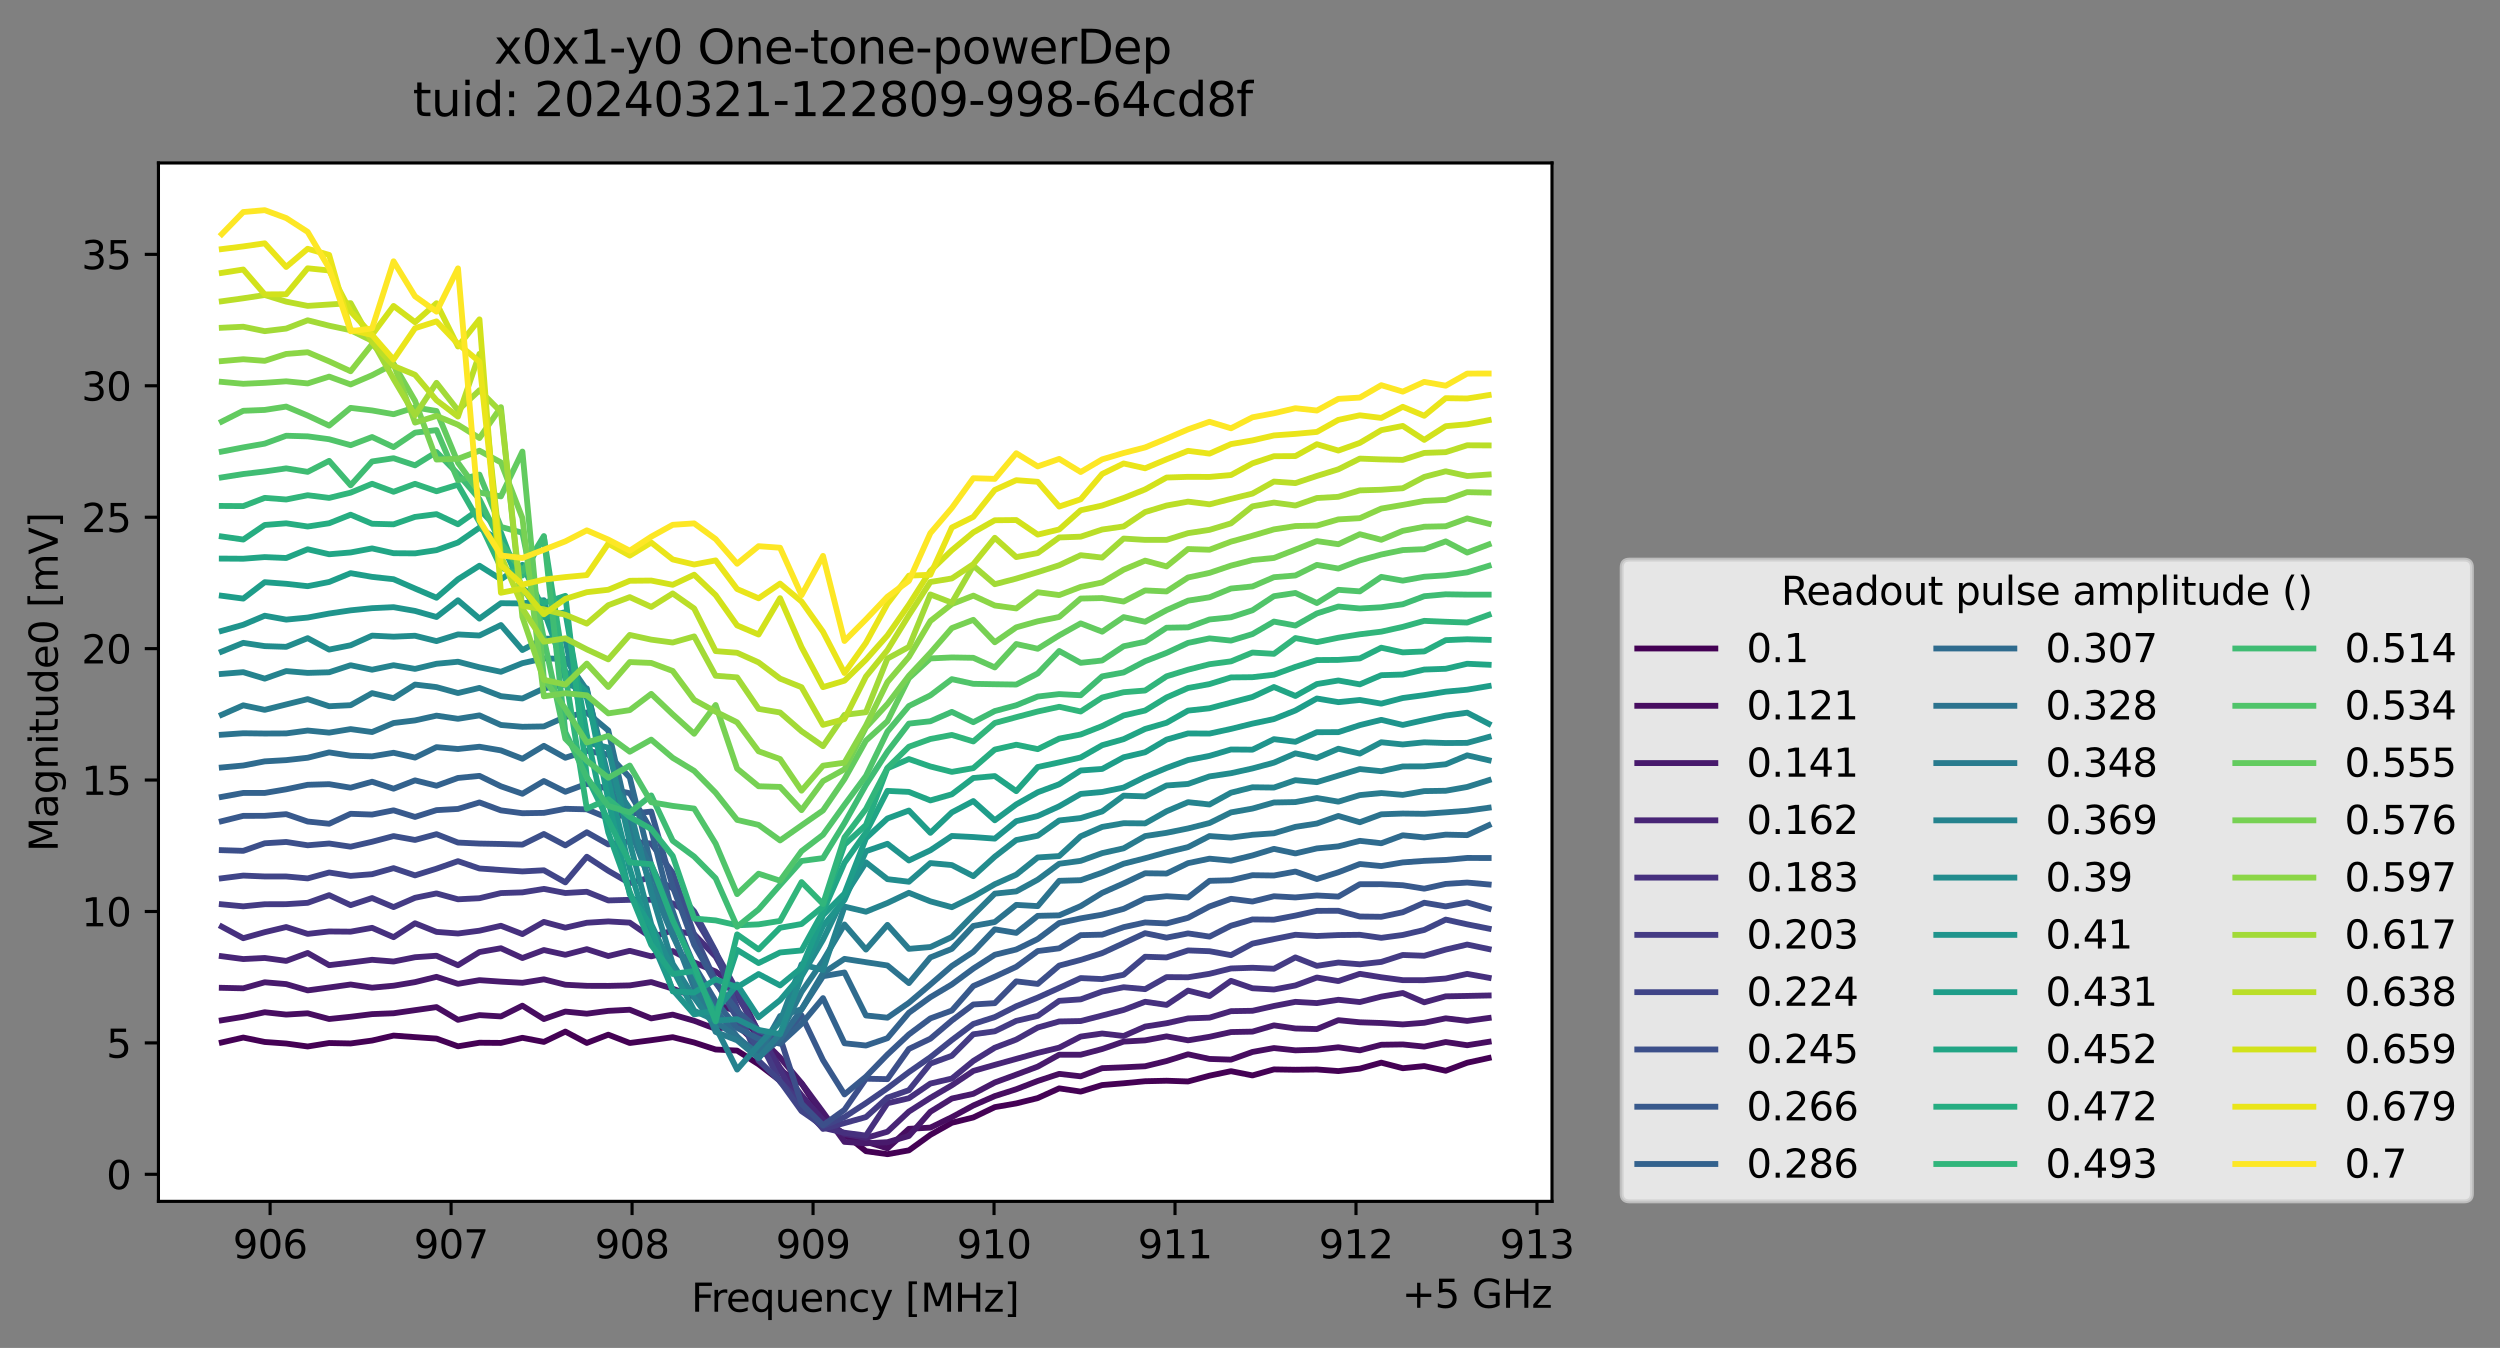 <?xml version="1.0" encoding="utf-8" standalone="no"?>
<!DOCTYPE svg PUBLIC "-//W3C//DTD SVG 1.1//EN"
  "http://www.w3.org/Graphics/SVG/1.1/DTD/svg11.dtd">
<svg xmlns:xlink="http://www.w3.org/1999/xlink" width="640.663pt" height="345.428pt" viewBox="0 0 640.663 345.428" xmlns="http://www.w3.org/2000/svg" version="1.1">
 <rect x="0" y="0" width="640.663" height="345.428" fill="#808080" stroke="none"/>
 <defs>
  <style type="text/css">*{stroke-linejoin: round; stroke-linecap: butt}</style>
 </defs>
 <g id="figure_1">
  <g id="patch_1">
   <path d="M 0 345.428 
L 640.663 345.428 
L 640.663 -0 
L 0 -0 
L 0 345.428 
z
" style="fill: none; opacity: 0"/>
  </g>
  <g id="axes_1">
   <g id="patch_2">
    <path d="M 40.603 307.872 
L 397.723 307.872 
L 397.723 41.76 
L 40.603 41.76 
z
" style="fill: #ffffff"/>
   </g>
   <g id="matplotlib.axis_1">
    <g id="xtick_1">
     <g id="line2d_1">
      <defs>
       <path id="mcd4bfa95fb" d="M 0 0 
L 0 3.5 
" style="stroke: #000000; stroke-width: 0.8"/>
      </defs>
      <g>
       <use xlink:href="#mcd4bfa95fb" x="69.219" y="307.872" style="stroke: #000000; stroke-width: 0.8"/>
      </g>
     </g>
     <g id="text_1">
      <!-- 906 -->
      <g transform="translate(59.675 322.47) scale(0.1 -0.1)">
       <defs>
        <path id="DejaVuSans-39" d="M 703 97 
L 703 672 
Q 941 559 1184 500 
Q 1428 441 1663 441 
Q 2288 441 2617 861 
Q 2947 1281 2994 2138 
Q 2813 1869 2534 1725 
Q 2256 1581 1919 1581 
Q 1219 1581 811 2004 
Q 403 2428 403 3163 
Q 403 3881 828 4315 
Q 1253 4750 1959 4750 
Q 2769 4750 3195 4129 
Q 3622 3509 3622 2328 
Q 3622 1225 3098 567 
Q 2575 -91 1691 -91 
Q 1453 -91 1209 -44 
Q 966 3 703 97 
z
M 1959 2075 
Q 2384 2075 2632 2365 
Q 2881 2656 2881 3163 
Q 2881 3666 2632 3958 
Q 2384 4250 1959 4250 
Q 1534 4250 1286 3958 
Q 1038 3666 1038 3163 
Q 1038 2656 1286 2365 
Q 1534 2075 1959 2075 
z
" transform="scale(0.016)"/>
        <path id="DejaVuSans-30" d="M 2034 4250 
Q 1547 4250 1301 3770 
Q 1056 3291 1056 2328 
Q 1056 1369 1301 889 
Q 1547 409 2034 409 
Q 2525 409 2770 889 
Q 3016 1369 3016 2328 
Q 3016 3291 2770 3770 
Q 2525 4250 2034 4250 
z
M 2034 4750 
Q 2819 4750 3233 4129 
Q 3647 3509 3647 2328 
Q 3647 1150 3233 529 
Q 2819 -91 2034 -91 
Q 1250 -91 836 529 
Q 422 1150 422 2328 
Q 422 3509 836 4129 
Q 1250 4750 2034 4750 
z
" transform="scale(0.016)"/>
        <path id="DejaVuSans-36" d="M 2113 2584 
Q 1688 2584 1439 2293 
Q 1191 2003 1191 1497 
Q 1191 994 1439 701 
Q 1688 409 2113 409 
Q 2538 409 2786 701 
Q 3034 994 3034 1497 
Q 3034 2003 2786 2293 
Q 2538 2584 2113 2584 
z
M 3366 4563 
L 3366 3988 
Q 3128 4100 2886 4159 
Q 2644 4219 2406 4219 
Q 1781 4219 1451 3797 
Q 1122 3375 1075 2522 
Q 1259 2794 1537 2939 
Q 1816 3084 2150 3084 
Q 2853 3084 3261 2657 
Q 3669 2231 3669 1497 
Q 3669 778 3244 343 
Q 2819 -91 2113 -91 
Q 1303 -91 875 529 
Q 447 1150 447 2328 
Q 447 3434 972 4092 
Q 1497 4750 2381 4750 
Q 2619 4750 2861 4703 
Q 3103 4656 3366 4563 
z
" transform="scale(0.016)"/>
       </defs>
       <use xlink:href="#DejaVuSans-39"/>
       <use xlink:href="#DejaVuSans-30" x="63.623"/>
       <use xlink:href="#DejaVuSans-36" x="127.246"/>
      </g>
     </g>
    </g>
    <g id="xtick_2">
     <g id="line2d_2">
      <g>
       <use xlink:href="#mcd4bfa95fb" x="115.598" y="307.872" style="stroke: #000000; stroke-width: 0.8"/>
      </g>
     </g>
     <g id="text_2">
      <!-- 907 -->
      <g transform="translate(106.054 322.47) scale(0.1 -0.1)">
       <defs>
        <path id="DejaVuSans-37" d="M 525 4666 
L 3525 4666 
L 3525 4397 
L 1831 0 
L 1172 0 
L 2766 4134 
L 525 4134 
L 525 4666 
z
" transform="scale(0.016)"/>
       </defs>
       <use xlink:href="#DejaVuSans-39"/>
       <use xlink:href="#DejaVuSans-30" x="63.623"/>
       <use xlink:href="#DejaVuSans-37" x="127.246"/>
      </g>
     </g>
    </g>
    <g id="xtick_3">
     <g id="line2d_3">
      <g>
       <use xlink:href="#mcd4bfa95fb" x="161.977" y="307.872" style="stroke: #000000; stroke-width: 0.8"/>
      </g>
     </g>
     <g id="text_3">
      <!-- 908 -->
      <g transform="translate(152.433 322.47) scale(0.1 -0.1)">
       <defs>
        <path id="DejaVuSans-38" d="M 2034 2216 
Q 1584 2216 1326 1975 
Q 1069 1734 1069 1313 
Q 1069 891 1326 650 
Q 1584 409 2034 409 
Q 2484 409 2743 651 
Q 3003 894 3003 1313 
Q 3003 1734 2745 1975 
Q 2488 2216 2034 2216 
z
M 1403 2484 
Q 997 2584 770 2862 
Q 544 3141 544 3541 
Q 544 4100 942 4425 
Q 1341 4750 2034 4750 
Q 2731 4750 3128 4425 
Q 3525 4100 3525 3541 
Q 3525 3141 3298 2862 
Q 3072 2584 2669 2484 
Q 3125 2378 3379 2068 
Q 3634 1759 3634 1313 
Q 3634 634 3220 271 
Q 2806 -91 2034 -91 
Q 1263 -91 848 271 
Q 434 634 434 1313 
Q 434 1759 690 2068 
Q 947 2378 1403 2484 
z
M 1172 3481 
Q 1172 3119 1398 2916 
Q 1625 2713 2034 2713 
Q 2441 2713 2670 2916 
Q 2900 3119 2900 3481 
Q 2900 3844 2670 4047 
Q 2441 4250 2034 4250 
Q 1625 4250 1398 4047 
Q 1172 3844 1172 3481 
z
" transform="scale(0.016)"/>
       </defs>
       <use xlink:href="#DejaVuSans-39"/>
       <use xlink:href="#DejaVuSans-30" x="63.623"/>
       <use xlink:href="#DejaVuSans-38" x="127.246"/>
      </g>
     </g>
    </g>
    <g id="xtick_4">
     <g id="line2d_4">
      <g>
       <use xlink:href="#mcd4bfa95fb" x="208.356" y="307.872" style="stroke: #000000; stroke-width: 0.8"/>
      </g>
     </g>
     <g id="text_4">
      <!-- 909 -->
      <g transform="translate(198.812 322.47) scale(0.1 -0.1)">
       <use xlink:href="#DejaVuSans-39"/>
       <use xlink:href="#DejaVuSans-30" x="63.623"/>
       <use xlink:href="#DejaVuSans-39" x="127.246"/>
      </g>
     </g>
    </g>
    <g id="xtick_5">
     <g id="line2d_5">
      <g>
       <use xlink:href="#mcd4bfa95fb" x="254.735" y="307.872" style="stroke: #000000; stroke-width: 0.8"/>
      </g>
     </g>
     <g id="text_5">
      <!-- 910 -->
      <g transform="translate(245.192 322.47) scale(0.1 -0.1)">
       <defs>
        <path id="DejaVuSans-31" d="M 794 531 
L 1825 531 
L 1825 4091 
L 703 3866 
L 703 4441 
L 1819 4666 
L 2450 4666 
L 2450 531 
L 3481 531 
L 3481 0 
L 794 0 
L 794 531 
z
" transform="scale(0.016)"/>
       </defs>
       <use xlink:href="#DejaVuSans-39"/>
       <use xlink:href="#DejaVuSans-31" x="63.623"/>
       <use xlink:href="#DejaVuSans-30" x="127.246"/>
      </g>
     </g>
    </g>
    <g id="xtick_6">
     <g id="line2d_6">
      <g>
       <use xlink:href="#mcd4bfa95fb" x="301.115" y="307.872" style="stroke: #000000; stroke-width: 0.8"/>
      </g>
     </g>
     <g id="text_6">
      <!-- 911 -->
      <g transform="translate(291.571 322.47) scale(0.1 -0.1)">
       <use xlink:href="#DejaVuSans-39"/>
       <use xlink:href="#DejaVuSans-31" x="63.623"/>
       <use xlink:href="#DejaVuSans-31" x="127.246"/>
      </g>
     </g>
    </g>
    <g id="xtick_7">
     <g id="line2d_7">
      <g>
       <use xlink:href="#mcd4bfa95fb" x="347.494" y="307.872" style="stroke: #000000; stroke-width: 0.8"/>
      </g>
     </g>
     <g id="text_7">
      <!-- 912 -->
      <g transform="translate(337.95 322.47) scale(0.1 -0.1)">
       <defs>
        <path id="DejaVuSans-32" d="M 1228 531 
L 3431 531 
L 3431 0 
L 469 0 
L 469 531 
Q 828 903 1448 1529 
Q 2069 2156 2228 2338 
Q 2531 2678 2651 2914 
Q 2772 3150 2772 3378 
Q 2772 3750 2511 3984 
Q 2250 4219 1831 4219 
Q 1534 4219 1204 4116 
Q 875 4013 500 3803 
L 500 4441 
Q 881 4594 1212 4672 
Q 1544 4750 1819 4750 
Q 2544 4750 2975 4387 
Q 3406 4025 3406 3419 
Q 3406 3131 3298 2873 
Q 3191 2616 2906 2266 
Q 2828 2175 2409 1742 
Q 1991 1309 1228 531 
z
" transform="scale(0.016)"/>
       </defs>
       <use xlink:href="#DejaVuSans-39"/>
       <use xlink:href="#DejaVuSans-31" x="63.623"/>
       <use xlink:href="#DejaVuSans-32" x="127.246"/>
      </g>
     </g>
    </g>
    <g id="xtick_8">
     <g id="line2d_8">
      <g>
       <use xlink:href="#mcd4bfa95fb" x="393.873" y="307.872" style="stroke: #000000; stroke-width: 0.8"/>
      </g>
     </g>
     <g id="text_8">
      <!-- 913 -->
      <g transform="translate(384.329 322.47) scale(0.1 -0.1)">
       <defs>
        <path id="DejaVuSans-33" d="M 2597 2516 
Q 3050 2419 3304 2112 
Q 3559 1806 3559 1356 
Q 3559 666 3084 287 
Q 2609 -91 1734 -91 
Q 1441 -91 1130 -33 
Q 819 25 488 141 
L 488 750 
Q 750 597 1062 519 
Q 1375 441 1716 441 
Q 2309 441 2620 675 
Q 2931 909 2931 1356 
Q 2931 1769 2642 2001 
Q 2353 2234 1838 2234 
L 1294 2234 
L 1294 2753 
L 1863 2753 
Q 2328 2753 2575 2939 
Q 2822 3125 2822 3475 
Q 2822 3834 2567 4026 
Q 2313 4219 1838 4219 
Q 1578 4219 1281 4162 
Q 984 4106 628 3988 
L 628 4550 
Q 988 4650 1302 4700 
Q 1616 4750 1894 4750 
Q 2613 4750 3031 4423 
Q 3450 4097 3450 3541 
Q 3450 3153 3228 2886 
Q 3006 2619 2597 2516 
z
" transform="scale(0.016)"/>
       </defs>
       <use xlink:href="#DejaVuSans-39"/>
       <use xlink:href="#DejaVuSans-31" x="63.623"/>
       <use xlink:href="#DejaVuSans-33" x="127.246"/>
      </g>
     </g>
    </g>
    <g id="text_9">
     <!-- Frequency [MHz] -->
     <g transform="translate(177.144 336.149) scale(0.1 -0.1)">
      <defs>
       <path id="DejaVuSans-46" d="M 628 4666 
L 3309 4666 
L 3309 4134 
L 1259 4134 
L 1259 2759 
L 3109 2759 
L 3109 2228 
L 1259 2228 
L 1259 0 
L 628 0 
L 628 4666 
z
" transform="scale(0.016)"/>
       <path id="DejaVuSans-72" d="M 2631 2963 
Q 2534 3019 2420 3045 
Q 2306 3072 2169 3072 
Q 1681 3072 1420 2755 
Q 1159 2438 1159 1844 
L 1159 0 
L 581 0 
L 581 3500 
L 1159 3500 
L 1159 2956 
Q 1341 3275 1631 3429 
Q 1922 3584 2338 3584 
Q 2397 3584 2469 3576 
Q 2541 3569 2628 3553 
L 2631 2963 
z
" transform="scale(0.016)"/>
       <path id="DejaVuSans-65" d="M 3597 1894 
L 3597 1613 
L 953 1613 
Q 991 1019 1311 708 
Q 1631 397 2203 397 
Q 2534 397 2845 478 
Q 3156 559 3463 722 
L 3463 178 
Q 3153 47 2828 -22 
Q 2503 -91 2169 -91 
Q 1331 -91 842 396 
Q 353 884 353 1716 
Q 353 2575 817 3079 
Q 1281 3584 2069 3584 
Q 2775 3584 3186 3129 
Q 3597 2675 3597 1894 
z
M 3022 2063 
Q 3016 2534 2758 2815 
Q 2500 3097 2075 3097 
Q 1594 3097 1305 2825 
Q 1016 2553 972 2059 
L 3022 2063 
z
" transform="scale(0.016)"/>
       <path id="DejaVuSans-71" d="M 947 1747 
Q 947 1113 1208 752 
Q 1469 391 1925 391 
Q 2381 391 2643 752 
Q 2906 1113 2906 1747 
Q 2906 2381 2643 2742 
Q 2381 3103 1925 3103 
Q 1469 3103 1208 2742 
Q 947 2381 947 1747 
z
M 2906 525 
Q 2725 213 2448 61 
Q 2172 -91 1784 -91 
Q 1150 -91 751 415 
Q 353 922 353 1747 
Q 353 2572 751 3078 
Q 1150 3584 1784 3584 
Q 2172 3584 2448 3432 
Q 2725 3281 2906 2969 
L 2906 3500 
L 3481 3500 
L 3481 -1331 
L 2906 -1331 
L 2906 525 
z
" transform="scale(0.016)"/>
       <path id="DejaVuSans-75" d="M 544 1381 
L 544 3500 
L 1119 3500 
L 1119 1403 
Q 1119 906 1312 657 
Q 1506 409 1894 409 
Q 2359 409 2629 706 
Q 2900 1003 2900 1516 
L 2900 3500 
L 3475 3500 
L 3475 0 
L 2900 0 
L 2900 538 
Q 2691 219 2414 64 
Q 2138 -91 1772 -91 
Q 1169 -91 856 284 
Q 544 659 544 1381 
z
M 1991 3584 
L 1991 3584 
z
" transform="scale(0.016)"/>
       <path id="DejaVuSans-6e" d="M 3513 2113 
L 3513 0 
L 2938 0 
L 2938 2094 
Q 2938 2591 2744 2837 
Q 2550 3084 2163 3084 
Q 1697 3084 1428 2787 
Q 1159 2491 1159 1978 
L 1159 0 
L 581 0 
L 581 3500 
L 1159 3500 
L 1159 2956 
Q 1366 3272 1645 3428 
Q 1925 3584 2291 3584 
Q 2894 3584 3203 3211 
Q 3513 2838 3513 2113 
z
" transform="scale(0.016)"/>
       <path id="DejaVuSans-63" d="M 3122 3366 
L 3122 2828 
Q 2878 2963 2633 3030 
Q 2388 3097 2138 3097 
Q 1578 3097 1268 2742 
Q 959 2388 959 1747 
Q 959 1106 1268 751 
Q 1578 397 2138 397 
Q 2388 397 2633 464 
Q 2878 531 3122 666 
L 3122 134 
Q 2881 22 2623 -34 
Q 2366 -91 2075 -91 
Q 1284 -91 818 406 
Q 353 903 353 1747 
Q 353 2603 823 3093 
Q 1294 3584 2113 3584 
Q 2378 3584 2631 3529 
Q 2884 3475 3122 3366 
z
" transform="scale(0.016)"/>
       <path id="DejaVuSans-79" d="M 2059 -325 
Q 1816 -950 1584 -1140 
Q 1353 -1331 966 -1331 
L 506 -1331 
L 506 -850 
L 844 -850 
Q 1081 -850 1212 -737 
Q 1344 -625 1503 -206 
L 1606 56 
L 191 3500 
L 800 3500 
L 1894 763 
L 2988 3500 
L 3597 3500 
L 2059 -325 
z
" transform="scale(0.016)"/>
       <path id="DejaVuSans-20" transform="scale(0.016)"/>
       <path id="DejaVuSans-5b" d="M 550 4863 
L 1875 4863 
L 1875 4416 
L 1125 4416 
L 1125 -397 
L 1875 -397 
L 1875 -844 
L 550 -844 
L 550 4863 
z
" transform="scale(0.016)"/>
       <path id="DejaVuSans-4d" d="M 628 4666 
L 1569 4666 
L 2759 1491 
L 3956 4666 
L 4897 4666 
L 4897 0 
L 4281 0 
L 4281 4097 
L 3078 897 
L 2444 897 
L 1241 4097 
L 1241 0 
L 628 0 
L 628 4666 
z
" transform="scale(0.016)"/>
       <path id="DejaVuSans-48" d="M 628 4666 
L 1259 4666 
L 1259 2753 
L 3553 2753 
L 3553 4666 
L 4184 4666 
L 4184 0 
L 3553 0 
L 3553 2222 
L 1259 2222 
L 1259 0 
L 628 0 
L 628 4666 
z
" transform="scale(0.016)"/>
       <path id="DejaVuSans-7a" d="M 353 3500 
L 3084 3500 
L 3084 2975 
L 922 459 
L 3084 459 
L 3084 0 
L 275 0 
L 275 525 
L 2438 3041 
L 353 3041 
L 353 3500 
z
" transform="scale(0.016)"/>
       <path id="DejaVuSans-5d" d="M 1947 4863 
L 1947 -844 
L 622 -844 
L 622 -397 
L 1369 -397 
L 1369 4416 
L 622 4416 
L 622 4863 
L 1947 4863 
z
" transform="scale(0.016)"/>
      </defs>
      <use xlink:href="#DejaVuSans-46"/>
      <use xlink:href="#DejaVuSans-72" x="50.27"/>
      <use xlink:href="#DejaVuSans-65" x="89.133"/>
      <use xlink:href="#DejaVuSans-71" x="150.656"/>
      <use xlink:href="#DejaVuSans-75" x="214.133"/>
      <use xlink:href="#DejaVuSans-65" x="277.512"/>
      <use xlink:href="#DejaVuSans-6e" x="339.035"/>
      <use xlink:href="#DejaVuSans-63" x="402.414"/>
      <use xlink:href="#DejaVuSans-79" x="457.395"/>
      <use xlink:href="#DejaVuSans-20" x="516.574"/>
      <use xlink:href="#DejaVuSans-5b" x="548.361"/>
      <use xlink:href="#DejaVuSans-4d" x="587.375"/>
      <use xlink:href="#DejaVuSans-48" x="673.654"/>
      <use xlink:href="#DejaVuSans-7a" x="748.85"/>
      <use xlink:href="#DejaVuSans-5d" x="801.34"/>
     </g>
    </g>
    <g id="text_10">
     <!-- +5 GHz -->
     <g transform="translate(359.286 335.149) scale(0.1 -0.1)">
      <defs>
       <path id="DejaVuSans-2b" d="M 2944 4013 
L 2944 2272 
L 4684 2272 
L 4684 1741 
L 2944 1741 
L 2944 0 
L 2419 0 
L 2419 1741 
L 678 1741 
L 678 2272 
L 2419 2272 
L 2419 4013 
L 2944 4013 
z
" transform="scale(0.016)"/>
       <path id="DejaVuSans-35" d="M 691 4666 
L 3169 4666 
L 3169 4134 
L 1269 4134 
L 1269 2991 
Q 1406 3038 1543 3061 
Q 1681 3084 1819 3084 
Q 2600 3084 3056 2656 
Q 3513 2228 3513 1497 
Q 3513 744 3044 326 
Q 2575 -91 1722 -91 
Q 1428 -91 1123 -41 
Q 819 9 494 109 
L 494 744 
Q 775 591 1075 516 
Q 1375 441 1709 441 
Q 2250 441 2565 725 
Q 2881 1009 2881 1497 
Q 2881 1984 2565 2268 
Q 2250 2553 1709 2553 
Q 1456 2553 1204 2497 
Q 953 2441 691 2322 
L 691 4666 
z
" transform="scale(0.016)"/>
       <path id="DejaVuSans-47" d="M 3809 666 
L 3809 1919 
L 2778 1919 
L 2778 2438 
L 4434 2438 
L 4434 434 
Q 4069 175 3628 42 
Q 3188 -91 2688 -91 
Q 1594 -91 976 548 
Q 359 1188 359 2328 
Q 359 3472 976 4111 
Q 1594 4750 2688 4750 
Q 3144 4750 3555 4637 
Q 3966 4525 4313 4306 
L 4313 3634 
Q 3963 3931 3569 4081 
Q 3175 4231 2741 4231 
Q 1884 4231 1454 3753 
Q 1025 3275 1025 2328 
Q 1025 1384 1454 906 
Q 1884 428 2741 428 
Q 3075 428 3337 486 
Q 3600 544 3809 666 
z
" transform="scale(0.016)"/>
      </defs>
      <use xlink:href="#DejaVuSans-2b"/>
      <use xlink:href="#DejaVuSans-35" x="83.789"/>
      <use xlink:href="#DejaVuSans-20" x="147.412"/>
      <use xlink:href="#DejaVuSans-47" x="179.199"/>
      <use xlink:href="#DejaVuSans-48" x="256.689"/>
      <use xlink:href="#DejaVuSans-7a" x="331.885"/>
     </g>
    </g>
   </g>
   <g id="matplotlib.axis_2">
    <g id="ytick_1">
     <g id="line2d_9">
      <defs>
       <path id="m547214541a" d="M 0 0 
L -3.5 0 
" style="stroke: #000000; stroke-width: 0.8"/>
      </defs>
      <g>
       <use xlink:href="#m547214541a" x="40.603" y="300.939" style="stroke: #000000; stroke-width: 0.8"/>
      </g>
     </g>
     <g id="text_11">
      <!-- 0 -->
      <g transform="translate(27.241 304.739) scale(0.1 -0.1)">
       <use xlink:href="#DejaVuSans-30"/>
      </g>
     </g>
    </g>
    <g id="ytick_2">
     <g id="line2d_10">
      <g>
       <use xlink:href="#m547214541a" x="40.603" y="267.26" style="stroke: #000000; stroke-width: 0.8"/>
      </g>
     </g>
     <g id="text_12">
      <!-- 5 -->
      <g transform="translate(27.241 271.06) scale(0.1 -0.1)">
       <use xlink:href="#DejaVuSans-35"/>
      </g>
     </g>
    </g>
    <g id="ytick_3">
     <g id="line2d_11">
      <g>
       <use xlink:href="#m547214541a" x="40.603" y="233.581" style="stroke: #000000; stroke-width: 0.8"/>
      </g>
     </g>
     <g id="text_13">
      <!-- 10 -->
      <g transform="translate(20.878 237.381) scale(0.1 -0.1)">
       <use xlink:href="#DejaVuSans-31"/>
       <use xlink:href="#DejaVuSans-30" x="63.623"/>
      </g>
     </g>
    </g>
    <g id="ytick_4">
     <g id="line2d_12">
      <g>
       <use xlink:href="#m547214541a" x="40.603" y="199.902" style="stroke: #000000; stroke-width: 0.8"/>
      </g>
     </g>
     <g id="text_14">
      <!-- 15 -->
      <g transform="translate(20.878 203.701) scale(0.1 -0.1)">
       <use xlink:href="#DejaVuSans-31"/>
       <use xlink:href="#DejaVuSans-35" x="63.623"/>
      </g>
     </g>
    </g>
    <g id="ytick_5">
     <g id="line2d_13">
      <g>
       <use xlink:href="#m547214541a" x="40.603" y="166.223" style="stroke: #000000; stroke-width: 0.8"/>
      </g>
     </g>
     <g id="text_15">
      <!-- 20 -->
      <g transform="translate(20.878 170.022) scale(0.1 -0.1)">
       <use xlink:href="#DejaVuSans-32"/>
       <use xlink:href="#DejaVuSans-30" x="63.623"/>
      </g>
     </g>
    </g>
    <g id="ytick_6">
     <g id="line2d_14">
      <g>
       <use xlink:href="#m547214541a" x="40.603" y="132.544" style="stroke: #000000; stroke-width: 0.8"/>
      </g>
     </g>
     <g id="text_16">
      <!-- 25 -->
      <g transform="translate(20.878 136.343) scale(0.1 -0.1)">
       <use xlink:href="#DejaVuSans-32"/>
       <use xlink:href="#DejaVuSans-35" x="63.623"/>
      </g>
     </g>
    </g>
    <g id="ytick_7">
     <g id="line2d_15">
      <g>
       <use xlink:href="#m547214541a" x="40.603" y="98.865" style="stroke: #000000; stroke-width: 0.8"/>
      </g>
     </g>
     <g id="text_17">
      <!-- 30 -->
      <g transform="translate(20.878 102.664) scale(0.1 -0.1)">
       <use xlink:href="#DejaVuSans-33"/>
       <use xlink:href="#DejaVuSans-30" x="63.623"/>
      </g>
     </g>
    </g>
    <g id="ytick_8">
     <g id="line2d_16">
      <g>
       <use xlink:href="#m547214541a" x="40.603" y="65.186" style="stroke: #000000; stroke-width: 0.8"/>
      </g>
     </g>
     <g id="text_18">
      <!-- 35 -->
      <g transform="translate(20.878 68.985) scale(0.1 -0.1)">
       <use xlink:href="#DejaVuSans-33"/>
       <use xlink:href="#DejaVuSans-35" x="63.623"/>
      </g>
     </g>
    </g>
    <g id="text_19">
     <!-- Magnitude0 [mV] -->
     <g transform="translate(14.798 218.268) rotate(-90) scale(0.1 -0.1)">
      <defs>
       <path id="DejaVuSans-61" d="M 2194 1759 
Q 1497 1759 1228 1600 
Q 959 1441 959 1056 
Q 959 750 1161 570 
Q 1363 391 1709 391 
Q 2188 391 2477 730 
Q 2766 1069 2766 1631 
L 2766 1759 
L 2194 1759 
z
M 3341 1997 
L 3341 0 
L 2766 0 
L 2766 531 
Q 2569 213 2275 61 
Q 1981 -91 1556 -91 
Q 1019 -91 701 211 
Q 384 513 384 1019 
Q 384 1609 779 1909 
Q 1175 2209 1959 2209 
L 2766 2209 
L 2766 2266 
Q 2766 2663 2505 2880 
Q 2244 3097 1772 3097 
Q 1472 3097 1187 3025 
Q 903 2953 641 2809 
L 641 3341 
Q 956 3463 1253 3523 
Q 1550 3584 1831 3584 
Q 2591 3584 2966 3190 
Q 3341 2797 3341 1997 
z
" transform="scale(0.016)"/>
       <path id="DejaVuSans-67" d="M 2906 1791 
Q 2906 2416 2648 2759 
Q 2391 3103 1925 3103 
Q 1463 3103 1205 2759 
Q 947 2416 947 1791 
Q 947 1169 1205 825 
Q 1463 481 1925 481 
Q 2391 481 2648 825 
Q 2906 1169 2906 1791 
z
M 3481 434 
Q 3481 -459 3084 -895 
Q 2688 -1331 1869 -1331 
Q 1566 -1331 1297 -1286 
Q 1028 -1241 775 -1147 
L 775 -588 
Q 1028 -725 1275 -790 
Q 1522 -856 1778 -856 
Q 2344 -856 2625 -561 
Q 2906 -266 2906 331 
L 2906 616 
Q 2728 306 2450 153 
Q 2172 0 1784 0 
Q 1141 0 747 490 
Q 353 981 353 1791 
Q 353 2603 747 3093 
Q 1141 3584 1784 3584 
Q 2172 3584 2450 3431 
Q 2728 3278 2906 2969 
L 2906 3500 
L 3481 3500 
L 3481 434 
z
" transform="scale(0.016)"/>
       <path id="DejaVuSans-69" d="M 603 3500 
L 1178 3500 
L 1178 0 
L 603 0 
L 603 3500 
z
M 603 4863 
L 1178 4863 
L 1178 4134 
L 603 4134 
L 603 4863 
z
" transform="scale(0.016)"/>
       <path id="DejaVuSans-74" d="M 1172 4494 
L 1172 3500 
L 2356 3500 
L 2356 3053 
L 1172 3053 
L 1172 1153 
Q 1172 725 1289 603 
Q 1406 481 1766 481 
L 2356 481 
L 2356 0 
L 1766 0 
Q 1100 0 847 248 
Q 594 497 594 1153 
L 594 3053 
L 172 3053 
L 172 3500 
L 594 3500 
L 594 4494 
L 1172 4494 
z
" transform="scale(0.016)"/>
       <path id="DejaVuSans-64" d="M 2906 2969 
L 2906 4863 
L 3481 4863 
L 3481 0 
L 2906 0 
L 2906 525 
Q 2725 213 2448 61 
Q 2172 -91 1784 -91 
Q 1150 -91 751 415 
Q 353 922 353 1747 
Q 353 2572 751 3078 
Q 1150 3584 1784 3584 
Q 2172 3584 2448 3432 
Q 2725 3281 2906 2969 
z
M 947 1747 
Q 947 1113 1208 752 
Q 1469 391 1925 391 
Q 2381 391 2643 752 
Q 2906 1113 2906 1747 
Q 2906 2381 2643 2742 
Q 2381 3103 1925 3103 
Q 1469 3103 1208 2742 
Q 947 2381 947 1747 
z
" transform="scale(0.016)"/>
       <path id="DejaVuSans-6d" d="M 3328 2828 
Q 3544 3216 3844 3400 
Q 4144 3584 4550 3584 
Q 5097 3584 5394 3201 
Q 5691 2819 5691 2113 
L 5691 0 
L 5113 0 
L 5113 2094 
Q 5113 2597 4934 2840 
Q 4756 3084 4391 3084 
Q 3944 3084 3684 2787 
Q 3425 2491 3425 1978 
L 3425 0 
L 2847 0 
L 2847 2094 
Q 2847 2600 2669 2842 
Q 2491 3084 2119 3084 
Q 1678 3084 1418 2786 
Q 1159 2488 1159 1978 
L 1159 0 
L 581 0 
L 581 3500 
L 1159 3500 
L 1159 2956 
Q 1356 3278 1631 3431 
Q 1906 3584 2284 3584 
Q 2666 3584 2933 3390 
Q 3200 3197 3328 2828 
z
" transform="scale(0.016)"/>
       <path id="DejaVuSans-56" d="M 1831 0 
L 50 4666 
L 709 4666 
L 2188 738 
L 3669 4666 
L 4325 4666 
L 2547 0 
L 1831 0 
z
" transform="scale(0.016)"/>
      </defs>
      <use xlink:href="#DejaVuSans-4d"/>
      <use xlink:href="#DejaVuSans-61" x="86.279"/>
      <use xlink:href="#DejaVuSans-67" x="147.559"/>
      <use xlink:href="#DejaVuSans-6e" x="211.035"/>
      <use xlink:href="#DejaVuSans-69" x="274.414"/>
      <use xlink:href="#DejaVuSans-74" x="302.197"/>
      <use xlink:href="#DejaVuSans-75" x="341.406"/>
      <use xlink:href="#DejaVuSans-64" x="404.785"/>
      <use xlink:href="#DejaVuSans-65" x="468.262"/>
      <use xlink:href="#DejaVuSans-30" x="529.785"/>
      <use xlink:href="#DejaVuSans-20" x="593.408"/>
      <use xlink:href="#DejaVuSans-5b" x="625.195"/>
      <use xlink:href="#DejaVuSans-6d" x="664.209"/>
      <use xlink:href="#DejaVuSans-56" x="761.621"/>
      <use xlink:href="#DejaVuSans-5d" x="830.029"/>
     </g>
    </g>
   </g>
   <g id="line2d_17">
    <path d="M 56.836 267.144 
L 62.338 265.889 
L 67.841 267.02 
L 73.344 267.419 
L 78.846 268.176 
L 84.349 267.289 
L 89.852 267.403 
L 95.354 266.657 
L 100.857 265.383 
L 106.359 265.781 
L 111.862 266.155 
L 117.365 268.136 
L 122.867 267.217 
L 128.37 267.264 
L 133.873 265.951 
L 139.375 267.003 
L 144.878 264.364 
L 150.38 267.268 
L 155.883 265.151 
L 161.386 267.285 
L 166.888 266.567 
L 172.391 265.794 
L 177.893 267.156 
L 183.396 268.95 
L 188.899 269.231 
L 194.401 272.738 
L 199.904 276.939 
L 205.407 281.339 
L 210.909 286.922 
L 216.412 290.609 
L 221.914 295.009 
L 227.417 295.776 
L 232.92 294.796 
L 238.422 290.824 
L 243.925 287.725 
L 249.428 286.363 
L 254.93 283.722 
L 260.433 282.766 
L 265.935 281.4 
L 271.438 278.909 
L 276.941 279.737 
L 282.443 278.062 
L 287.946 277.605 
L 293.448 277.081 
L 298.951 276.957 
L 304.454 277.141 
L 309.956 275.658 
L 315.459 274.506 
L 320.962 275.593 
L 326.464 274.051 
L 331.967 274.144 
L 337.469 274.068 
L 342.972 274.479 
L 348.475 273.852 
L 353.977 272.321 
L 359.48 273.747 
L 364.983 273.198 
L 370.485 274.397 
L 375.988 272.34 
L 381.49 271.131 
" clip-path="url(#pccea5e54f1)" style="fill: none; stroke: #440154; stroke-width: 1.5; stroke-linecap: square"/>
   </g>
   <g id="line2d_18">
    <path d="M 56.836 261.466 
L 62.338 260.577 
L 67.841 259.403 
L 73.344 260.001 
L 78.846 259.672 
L 84.349 261.136 
L 89.852 260.564 
L 95.354 259.88 
L 100.857 259.663 
L 106.359 258.869 
L 111.862 258.086 
L 117.365 261.346 
L 122.867 260.138 
L 128.37 260.47 
L 133.873 257.722 
L 139.375 261.147 
L 144.878 259.229 
L 150.38 259.776 
L 155.883 259.048 
L 161.386 258.759 
L 166.888 260.979 
L 172.391 260.011 
L 177.893 261.591 
L 183.396 263.663 
L 188.899 262.696 
L 194.401 267.883 
L 199.904 274.304 
L 205.407 277.643 
L 210.909 286.106 
L 216.412 291.079 
L 221.914 292.583 
L 227.417 294.288 
L 232.92 289.28 
L 238.422 288.966 
L 243.925 286.282 
L 249.428 283.297 
L 254.93 280.889 
L 260.433 279.13 
L 265.935 277.012 
L 271.438 275.194 
L 276.941 275.823 
L 282.443 273.732 
L 287.946 273.517 
L 293.448 273.244 
L 298.951 271.904 
L 304.454 270.178 
L 309.956 271.369 
L 315.459 271.547 
L 320.962 269.578 
L 326.464 268.581 
L 331.967 269.166 
L 337.469 269 
L 342.972 268.383 
L 348.475 269.166 
L 353.977 267.737 
L 359.48 267.65 
L 364.983 268.21 
L 370.485 267.037 
L 375.988 267.855 
L 381.49 266.981 
" clip-path="url(#pccea5e54f1)" style="fill: none; stroke: #470d60; stroke-width: 1.5; stroke-linecap: square"/>
   </g>
   <g id="line2d_19">
    <path d="M 56.836 253.144 
L 62.338 253.271 
L 67.841 251.722 
L 73.344 252.19 
L 78.846 253.802 
L 84.349 253.061 
L 89.852 252.291 
L 95.354 253.109 
L 100.857 252.603 
L 106.359 251.684 
L 111.862 250.331 
L 117.365 252.122 
L 122.867 251.178 
L 128.37 251.559 
L 133.873 251.858 
L 139.375 250.965 
L 144.878 252.355 
L 150.38 252.633 
L 155.883 252.651 
L 161.386 252.523 
L 166.888 251.671 
L 172.391 253.36 
L 177.893 255.409 
L 183.396 257.147 
L 188.899 259.298 
L 194.401 265.555 
L 199.904 271.014 
L 205.407 277.556 
L 210.909 285.009 
L 216.412 292.624 
L 221.914 292.981 
L 227.417 292.706 
L 232.92 291.107 
L 238.422 284.902 
L 243.925 281.516 
L 249.428 280.304 
L 254.93 277.404 
L 260.433 275.381 
L 265.935 273.334 
L 271.438 270.289 
L 276.941 270.287 
L 282.443 268.828 
L 287.946 266.921 
L 293.448 266.608 
L 298.951 265.584 
L 304.454 266.598 
L 309.956 265.699 
L 315.459 264.48 
L 320.962 264.369 
L 326.464 262.764 
L 331.967 263.565 
L 337.469 263.712 
L 342.972 261.435 
L 348.475 261.977 
L 353.977 262.16 
L 359.48 262.521 
L 364.983 262.101 
L 370.485 260.961 
L 375.988 261.623 
L 381.49 260.877 
" clip-path="url(#pccea5e54f1)" style="fill: none; stroke: #481a6c; stroke-width: 1.5; stroke-linecap: square"/>
   </g>
   <g id="line2d_20">
    <path d="M 56.836 245.046 
L 62.338 245.772 
L 67.841 245.495 
L 73.344 246.246 
L 78.846 244.211 
L 84.349 247.337 
L 89.852 246.676 
L 95.354 245.965 
L 100.857 246.403 
L 106.359 245.305 
L 111.862 244.925 
L 117.365 247.35 
L 122.867 243.977 
L 128.37 243 
L 133.873 245.51 
L 139.375 243.46 
L 144.878 244.68 
L 150.38 243.237 
L 155.883 245 
L 161.386 243.66 
L 166.888 245.08 
L 172.391 243.727 
L 177.893 246.634 
L 183.396 248.968 
L 188.899 253.049 
L 194.401 264.612 
L 199.904 273.65 
L 205.407 280.675 
L 210.909 287.049 
L 216.412 290.609 
L 221.914 291.614 
L 227.417 290.019 
L 232.92 284.853 
L 238.422 281.342 
L 243.925 278.119 
L 249.428 274.444 
L 254.93 272.885 
L 260.433 271.356 
L 265.935 269.818 
L 271.438 268.471 
L 276.941 265.637 
L 282.443 264.853 
L 287.946 265.49 
L 293.448 263.075 
L 298.951 262.215 
L 304.454 260.987 
L 309.956 260.786 
L 315.459 259.125 
L 320.962 259.033 
L 326.464 257.801 
L 331.967 256.739 
L 337.469 257.055 
L 342.972 256.208 
L 348.475 256.791 
L 353.977 255.398 
L 359.48 254.477 
L 364.983 256.857 
L 370.485 255.323 
L 375.988 255.222 
L 381.49 255.106 
" clip-path="url(#pccea5e54f1)" style="fill: none; stroke: #482576; stroke-width: 1.5; stroke-linecap: square"/>
   </g>
   <g id="line2d_21">
    <path d="M 56.836 237.469 
L 62.338 240.428 
L 67.841 238.886 
L 73.344 237.568 
L 78.846 239.322 
L 84.349 238.701 
L 89.852 238.752 
L 95.354 237.772 
L 100.857 240.166 
L 106.359 236.6 
L 111.862 238.81 
L 117.365 239.225 
L 122.867 238.506 
L 128.37 237.244 
L 133.873 239.373 
L 139.375 236.254 
L 144.878 237.734 
L 150.38 236.469 
L 155.883 236.127 
L 161.386 236.439 
L 166.888 240.246 
L 172.391 238.416 
L 177.893 239.417 
L 183.396 245.155 
L 188.899 255.156 
L 194.401 264.266 
L 199.904 274.267 
L 205.407 283.897 
L 210.909 289.026 
L 216.412 290.282 
L 221.914 291.015 
L 227.417 282.725 
L 232.92 281.441 
L 238.422 277.678 
L 243.925 276.394 
L 249.428 271.89 
L 254.93 268.491 
L 260.433 266.401 
L 265.935 263.328 
L 271.438 261.762 
L 276.941 261.657 
L 282.443 260.241 
L 287.946 258.814 
L 293.448 256.714 
L 298.951 257.522 
L 304.454 253.859 
L 309.956 255.245 
L 315.459 251.355 
L 320.962 253.256 
L 326.464 253.575 
L 331.967 252.535 
L 337.469 250.506 
L 342.972 251.412 
L 348.475 249.558 
L 353.977 250.441 
L 359.48 251.181 
L 364.983 251.186 
L 370.485 250.76 
L 375.988 249.575 
L 381.49 250.569 
" clip-path="url(#pccea5e54f1)" style="fill: none; stroke: #46307e; stroke-width: 1.5; stroke-linecap: square"/>
   </g>
   <g id="line2d_22">
    <path d="M 56.836 231.742 
L 62.338 232.264 
L 67.841 231.725 
L 73.344 231.707 
L 78.846 231.36 
L 84.349 229.394 
L 89.852 231.955 
L 95.354 230.139 
L 100.857 232.458 
L 106.359 230.076 
L 111.862 228.951 
L 117.365 230.457 
L 122.867 230.182 
L 128.37 228.863 
L 133.873 228.685 
L 139.375 227.795 
L 144.878 228.849 
L 150.38 228.533 
L 155.883 230.746 
L 161.386 230.6 
L 166.888 230.597 
L 172.391 231.503 
L 177.893 234.865 
L 183.396 244.041 
L 188.899 253.888 
L 194.401 266.129 
L 199.904 277.191 
L 205.407 282.816 
L 210.909 289.301 
L 216.412 287.803 
L 221.914 286.264 
L 227.417 281.289 
L 232.92 279.368 
L 238.422 272.56 
L 243.925 270.559 
L 249.428 265.048 
L 254.93 264.287 
L 260.433 261.61 
L 265.935 260.334 
L 271.438 256.479 
L 276.941 256.1 
L 282.443 254.104 
L 287.946 252.991 
L 293.448 253.484 
L 298.951 250.399 
L 304.454 250.44 
L 309.956 249.551 
L 315.459 248.185 
L 320.962 248.003 
L 326.464 248.257 
L 331.967 245.351 
L 337.469 247.513 
L 342.972 246.664 
L 348.475 247.115 
L 353.977 246.505 
L 359.48 244.727 
L 364.983 244.927 
L 370.485 243.349 
L 375.988 242.054 
L 381.49 243.206 
" clip-path="url(#pccea5e54f1)" style="fill: none; stroke: #443b84; stroke-width: 1.5; stroke-linecap: square"/>
   </g>
   <g id="line2d_23">
    <path d="M 56.836 225.076 
L 62.338 224.38 
L 67.841 224.607 
L 73.344 224.611 
L 78.846 225.105 
L 84.349 223.591 
L 89.852 224.456 
L 95.354 224.024 
L 100.857 222.474 
L 106.359 224.328 
L 111.862 222.61 
L 117.365 220.688 
L 122.867 222.566 
L 128.37 222.957 
L 133.873 223.315 
L 139.375 223.022 
L 144.878 226.119 
L 150.38 219.554 
L 155.883 223.151 
L 161.386 226.328 
L 166.888 224.784 
L 172.391 227.608 
L 177.893 233.564 
L 183.396 243.809 
L 188.899 258.362 
L 194.401 271.805 
L 199.904 277.095 
L 205.407 284.739 
L 210.909 288.543 
L 216.412 286.267 
L 221.914 282.68 
L 227.417 278.875 
L 232.92 274.739 
L 238.422 270.921 
L 243.925 266.528 
L 249.428 262.403 
L 254.93 260.641 
L 260.433 257.861 
L 265.935 255.644 
L 271.438 253.165 
L 276.941 250.645 
L 282.443 250.908 
L 287.946 249.802 
L 293.448 245.182 
L 298.951 245.356 
L 304.454 243.559 
L 309.956 243.76 
L 315.459 244.767 
L 320.962 241.816 
L 326.464 240.656 
L 331.967 239.547 
L 337.469 239.869 
L 342.972 239.623 
L 348.475 239.558 
L 353.977 240.337 
L 359.48 239.598 
L 364.983 238.315 
L 370.485 235.663 
L 375.988 236.874 
L 381.49 237.97 
" clip-path="url(#pccea5e54f1)" style="fill: none; stroke: #404588; stroke-width: 1.5; stroke-linecap: square"/>
   </g>
   <g id="line2d_24">
    <path d="M 56.836 217.867 
L 62.338 218.041 
L 67.841 216.105 
L 73.344 215.767 
L 78.846 216.615 
L 84.349 216.161 
L 89.852 216.976 
L 95.354 215.714 
L 100.857 214.26 
L 106.359 215.25 
L 111.862 213.766 
L 117.365 215.919 
L 122.867 216.178 
L 128.37 216.284 
L 133.873 216.448 
L 139.375 213.726 
L 144.878 216.639 
L 150.38 213.28 
L 155.883 216.389 
L 161.386 215.595 
L 166.888 216.184 
L 172.391 223.651 
L 177.893 239.531 
L 183.396 251.412 
L 188.899 261.019 
L 194.401 268.612 
L 199.904 265.885 
L 205.407 282.839 
L 210.909 288.352 
L 216.412 284.403 
L 221.914 276.438 
L 227.417 276.545 
L 232.92 268.808 
L 238.422 266.186 
L 243.925 261.524 
L 249.428 257.411 
L 254.93 257.073 
L 260.433 251.489 
L 265.935 252.144 
L 271.438 247.447 
L 276.941 245.991 
L 282.443 244.244 
L 287.946 241.701 
L 293.448 239.144 
L 298.951 240.285 
L 304.454 239.2 
L 309.956 240.019 
L 315.459 237.223 
L 320.962 235.616 
L 326.464 235.681 
L 331.967 234.635 
L 337.469 233.421 
L 342.972 233.406 
L 348.475 234.869 
L 353.977 234.942 
L 359.48 233.774 
L 364.983 231.341 
L 370.485 232.281 
L 375.988 231.265 
L 381.49 232.859 
" clip-path="url(#pccea5e54f1)" style="fill: none; stroke: #3c4f8a; stroke-width: 1.5; stroke-linecap: square"/>
   </g>
   <g id="line2d_25">
    <path d="M 56.836 210.443 
L 62.338 209.075 
L 67.841 209.068 
L 73.344 208.64 
L 78.846 210.53 
L 84.349 211.096 
L 89.852 208.548 
L 95.354 208.744 
L 100.857 207.656 
L 106.359 209.351 
L 111.862 207.609 
L 117.365 207.304 
L 122.867 205.636 
L 128.37 207.669 
L 133.873 208.4 
L 139.375 208.312 
L 144.878 207.27 
L 150.38 207.403 
L 155.883 209.663 
L 161.386 208.53 
L 166.888 207.976 
L 172.391 227.226 
L 177.893 242.099 
L 183.396 251.879 
L 188.899 258.975 
L 194.401 264.041 
L 199.904 266.712 
L 205.407 260.201 
L 210.909 271.673 
L 216.412 280.46 
L 221.914 275.911 
L 227.417 270.247 
L 232.92 265.086 
L 238.422 260.984 
L 243.925 258.967 
L 249.428 252.683 
L 254.93 250.293 
L 260.433 247.749 
L 265.935 243.719 
L 271.438 243.025 
L 276.941 239.646 
L 282.443 239.518 
L 287.946 237.6 
L 293.448 236.393 
L 298.951 236.645 
L 304.454 235.2 
L 309.956 232.293 
L 315.459 230.333 
L 320.962 231.031 
L 326.464 229.679 
L 331.967 229.981 
L 337.469 229.481 
L 342.972 229.763 
L 348.475 226.592 
L 353.977 226.581 
L 359.48 226.855 
L 364.983 227.738 
L 370.485 226.515 
L 375.988 226.168 
L 381.49 226.66 
" clip-path="url(#pccea5e54f1)" style="fill: none; stroke: #38598c; stroke-width: 1.5; stroke-linecap: square"/>
   </g>
   <g id="line2d_26">
    <path d="M 56.836 204.208 
L 62.338 203.203 
L 67.841 203.201 
L 73.344 202.272 
L 78.846 201.115 
L 84.349 200.954 
L 89.852 201.863 
L 95.354 200.329 
L 100.857 202.115 
L 106.359 199.98 
L 111.862 201.353 
L 117.365 199.361 
L 122.867 198.831 
L 128.37 201.507 
L 133.873 203.413 
L 139.375 200.152 
L 144.878 202.901 
L 150.38 200.855 
L 155.883 202.127 
L 161.386 203.274 
L 166.888 212.676 
L 172.391 234.301 
L 177.893 247.439 
L 183.396 256.576 
L 188.899 263.423 
L 194.401 266.209 
L 199.904 267.458 
L 205.407 262.385 
L 210.909 255.786 
L 216.412 267.353 
L 221.914 267.931 
L 227.417 266.054 
L 232.92 259.534 
L 238.422 255.549 
L 243.925 252.267 
L 249.428 248.204 
L 254.93 244.674 
L 260.433 243.319 
L 265.935 240.648 
L 271.438 236.532 
L 276.941 235.347 
L 282.443 234.398 
L 287.946 232.907 
L 293.448 230.245 
L 298.951 229.672 
L 304.454 229.988 
L 309.956 225.728 
L 315.459 225.582 
L 320.962 224.282 
L 326.464 224.359 
L 331.967 223.352 
L 337.469 225.265 
L 342.972 223.536 
L 348.475 221.417 
L 353.977 221.94 
L 359.48 221.006 
L 364.983 220.605 
L 370.485 220.374 
L 375.988 219.863 
L 381.49 219.875 
" clip-path="url(#pccea5e54f1)" style="fill: none; stroke: #33628d; stroke-width: 1.5; stroke-linecap: square"/>
   </g>
   <g id="line2d_27">
    <path d="M 56.836 196.679 
L 62.338 196.173 
L 67.841 195.112 
L 73.344 194.794 
L 78.846 194.185 
L 84.349 192.812 
L 89.852 193.663 
L 95.354 193.821 
L 100.857 192.908 
L 106.359 194.143 
L 111.862 191.468 
L 117.365 191.945 
L 122.867 191.362 
L 128.37 192.3 
L 133.873 194.444 
L 139.375 191.131 
L 144.878 194.187 
L 150.38 192.421 
L 155.883 193.359 
L 161.386 199.26 
L 166.888 221.725 
L 172.391 233.444 
L 177.893 249.137 
L 183.396 258.816 
L 188.899 265.603 
L 194.401 270.853 
L 199.904 266.286 
L 205.407 258.686 
L 210.909 250.173 
L 216.412 249.214 
L 221.914 260.232 
L 227.417 260.799 
L 232.92 256.979 
L 238.422 252.299 
L 243.925 247.544 
L 249.428 243.927 
L 254.93 238.154 
L 260.433 239.066 
L 265.935 234.701 
L 271.438 234.57 
L 276.941 232.197 
L 282.443 228.818 
L 287.946 226.382 
L 293.448 223.787 
L 298.951 223.855 
L 304.454 221.197 
L 309.956 220.048 
L 315.459 220.565 
L 320.962 219.22 
L 326.464 217.533 
L 331.967 218.706 
L 337.469 217.418 
L 342.972 216.893 
L 348.475 215.48 
L 353.977 216.096 
L 359.48 214.057 
L 364.983 214.601 
L 370.485 213.888 
L 375.988 214.014 
L 381.49 211.488 
" clip-path="url(#pccea5e54f1)" style="fill: none; stroke: #2f6b8e; stroke-width: 1.5; stroke-linecap: square"/>
   </g>
   <g id="line2d_28">
    <path d="M 56.836 188.281 
L 62.338 187.903 
L 67.841 187.977 
L 73.344 187.948 
L 78.846 187.211 
L 84.349 187.749 
L 89.852 186.843 
L 95.354 187.597 
L 100.857 185.284 
L 106.359 184.616 
L 111.862 183.394 
L 117.365 184.205 
L 122.867 183.326 
L 128.37 185.791 
L 133.873 186.251 
L 139.375 186.157 
L 144.878 183.738 
L 150.38 182.589 
L 155.883 187.188 
L 161.386 211.319 
L 166.888 222.378 
L 172.391 238.895 
L 177.893 253.135 
L 183.396 261.784 
L 188.899 265.875 
L 194.401 270.065 
L 199.904 260.382 
L 205.407 258.633 
L 210.909 249.365 
L 216.412 245.726 
L 221.914 246.58 
L 227.417 247.417 
L 232.92 251.934 
L 238.422 245.352 
L 243.925 243.162 
L 249.428 237.284 
L 254.93 236.278 
L 260.433 231.888 
L 265.935 232.206 
L 271.438 225.724 
L 276.941 225.561 
L 282.443 223.632 
L 287.946 221.343 
L 293.448 219.942 
L 298.951 218.414 
L 304.454 217.082 
L 309.956 214.255 
L 315.459 214.643 
L 320.962 213.923 
L 326.464 213.54 
L 331.967 211.896 
L 337.469 211.041 
L 342.972 209.101 
L 348.475 210.714 
L 353.977 208.68 
L 359.48 208.483 
L 364.983 208.556 
L 370.485 208.177 
L 375.988 207.759 
L 381.49 206.992 
" clip-path="url(#pccea5e54f1)" style="fill: none; stroke: #2c738e; stroke-width: 1.5; stroke-linecap: square"/>
   </g>
   <g id="line2d_29">
    <path d="M 56.836 183.166 
L 62.338 180.748 
L 67.841 181.908 
L 73.344 180.523 
L 78.846 179.159 
L 84.349 180.982 
L 89.852 180.715 
L 95.354 177.627 
L 100.857 178.912 
L 106.359 175.429 
L 111.862 176.085 
L 117.365 177.6 
L 122.867 176.285 
L 128.37 178.399 
L 133.873 179.001 
L 139.375 176.435 
L 144.878 175.395 
L 150.38 176.424 
L 155.883 201.007 
L 161.386 212.183 
L 166.888 226.678 
L 172.391 239.743 
L 177.893 251.354 
L 183.396 264.452 
L 188.899 266.595 
L 194.401 271.179 
L 199.904 264.933 
L 205.407 254.192 
L 210.909 246.189 
L 216.412 236.915 
L 221.914 243.337 
L 227.417 237.014 
L 232.92 243.158 
L 238.422 242.688 
L 243.925 240.124 
L 249.428 234.476 
L 254.93 229.009 
L 260.433 228.435 
L 265.935 225.433 
L 271.438 221.349 
L 276.941 220.606 
L 282.443 218.626 
L 287.946 217.394 
L 293.448 214.259 
L 298.951 213.418 
L 304.454 212.302 
L 309.956 210.912 
L 315.459 208.188 
L 320.962 207.21 
L 326.464 205.651 
L 331.967 205.544 
L 337.469 204.504 
L 342.972 205.437 
L 348.475 203.756 
L 353.977 203.231 
L 359.48 203.699 
L 364.983 202.734 
L 370.485 202.648 
L 375.988 201.671 
L 381.49 199.942 
" clip-path="url(#pccea5e54f1)" style="fill: none; stroke: #297b8e; stroke-width: 1.5; stroke-linecap: square"/>
   </g>
   <g id="line2d_30">
    <path d="M 56.836 172.695 
L 62.338 172.254 
L 67.841 173.914 
L 73.344 171.972 
L 78.846 172.44 
L 84.349 172.279 
L 89.852 170.477 
L 95.354 171.623 
L 100.857 170.472 
L 106.359 171.414 
L 111.862 170.1 
L 117.365 169.579 
L 122.867 171.007 
L 128.37 172.154 
L 133.873 169.949 
L 139.375 168.725 
L 144.878 168.86 
L 150.38 176.846 
L 155.883 199.103 
L 161.386 207.226 
L 166.888 228.705 
L 172.391 246.978 
L 177.893 255.617 
L 183.396 263.235 
L 188.899 274.093 
L 194.401 267.785 
L 199.904 261.874 
L 205.407 247.133 
L 210.909 248.565 
L 216.412 232.334 
L 221.914 233.639 
L 227.417 231.404 
L 232.92 228.795 
L 238.422 230.986 
L 243.925 232.484 
L 249.428 229.786 
L 254.93 226.594 
L 260.433 224.143 
L 265.935 219.738 
L 271.438 219.379 
L 276.941 214.315 
L 282.443 211.911 
L 287.946 210.957 
L 293.448 211.004 
L 298.951 207.902 
L 304.454 205.568 
L 309.956 206.162 
L 315.459 203.139 
L 320.962 201.752 
L 326.464 201.823 
L 331.967 199.93 
L 337.469 200.437 
L 342.972 198.759 
L 348.475 197.081 
L 353.977 197.636 
L 359.48 196.414 
L 364.983 196.392 
L 370.485 195.858 
L 375.988 193.565 
L 381.49 194.826 
" clip-path="url(#pccea5e54f1)" style="fill: none; stroke: #25838e; stroke-width: 1.5; stroke-linecap: square"/>
   </g>
   <g id="line2d_31">
    <path d="M 56.836 166.974 
L 62.338 164.741 
L 67.841 165.579 
L 73.344 165.763 
L 78.846 163.539 
L 84.349 166.468 
L 89.852 165.361 
L 95.354 162.892 
L 100.857 163.16 
L 106.359 162.921 
L 111.862 164.291 
L 117.365 162.577 
L 122.867 162.858 
L 128.37 160.176 
L 133.873 166.575 
L 139.375 163.642 
L 144.878 163.803 
L 150.38 190.276 
L 155.883 191.596 
L 161.386 215.937 
L 166.888 236.845 
L 172.391 248.375 
L 177.893 258.999 
L 183.396 261.556 
L 188.899 261.181 
L 194.401 263.927 
L 199.904 264.994 
L 205.407 250.194 
L 210.909 240.797 
L 216.412 229.586 
L 221.914 220.988 
L 227.417 225.297 
L 232.92 225.96 
L 238.422 221.176 
L 243.925 221.688 
L 249.428 224.526 
L 254.93 219.535 
L 260.433 215.27 
L 265.935 214.169 
L 271.438 210.259 
L 276.941 209.64 
L 282.443 207.95 
L 287.946 203.902 
L 293.448 204.084 
L 298.951 201.288 
L 304.454 200.894 
L 309.956 198.963 
L 315.459 198.145 
L 320.962 196.924 
L 326.464 195.441 
L 331.967 193.056 
L 337.469 194.226 
L 342.972 191.875 
L 348.475 193.114 
L 353.977 190.214 
L 359.48 190.778 
L 364.983 190.228 
L 370.485 190.413 
L 375.988 190.373 
L 381.49 188.862 
" clip-path="url(#pccea5e54f1)" style="fill: none; stroke: #228c8d; stroke-width: 1.5; stroke-linecap: square"/>
   </g>
   <g id="line2d_32">
    <path d="M 56.836 161.665 
L 62.338 160.107 
L 67.841 157.789 
L 73.344 158.784 
L 78.846 158.259 
L 84.349 157.229 
L 89.852 156.41 
L 95.354 155.852 
L 100.857 155.596 
L 106.359 156.56 
L 111.862 158.115 
L 117.365 153.832 
L 122.867 158.532 
L 128.37 154.575 
L 133.873 154.641 
L 139.375 153.815 
L 144.878 173.924 
L 150.38 178.749 
L 155.883 200.267 
L 161.386 222.565 
L 166.888 240.851 
L 172.391 253.664 
L 177.893 259.947 
L 183.396 258.988 
L 188.899 252.311 
L 194.401 260.712 
L 199.904 256.301 
L 205.407 249.846 
L 210.909 237.295 
L 216.412 230.602 
L 221.914 218.145 
L 227.417 216.237 
L 232.92 220.507 
L 238.422 217.897 
L 243.925 214.227 
L 249.428 214.505 
L 254.93 214.912 
L 260.433 210.435 
L 265.935 209.11 
L 271.438 206.617 
L 276.941 203.451 
L 282.443 202.953 
L 287.946 201.821 
L 293.448 199.094 
L 298.951 196.797 
L 304.454 194.769 
L 309.956 193.707 
L 315.459 192.07 
L 320.962 192.115 
L 326.464 189.422 
L 331.967 190.093 
L 337.469 187.634 
L 342.972 187.623 
L 348.475 185.821 
L 353.977 184.472 
L 359.48 185.776 
L 364.983 184.539 
L 370.485 183.385 
L 375.988 182.636 
L 381.49 185.476 
" clip-path="url(#pccea5e54f1)" style="fill: none; stroke: #1f948c; stroke-width: 1.5; stroke-linecap: square"/>
   </g>
   <g id="line2d_33">
    <path d="M 56.836 152.672 
L 62.338 153.401 
L 67.841 149.195 
L 73.344 149.607 
L 78.846 150.219 
L 84.349 149.139 
L 89.852 146.881 
L 95.354 147.834 
L 100.857 148.433 
L 106.359 150.826 
L 111.862 153.179 
L 117.365 148.451 
L 122.867 144.979 
L 128.37 148.454 
L 133.873 144.747 
L 139.375 156.468 
L 144.878 172.021 
L 150.38 177.392 
L 155.883 205.072 
L 161.386 229.21 
L 166.888 237.417 
L 172.391 254.041 
L 177.893 254.345 
L 183.396 250.969 
L 188.899 252.995 
L 194.401 249.613 
L 199.904 252.525 
L 205.407 248.015 
L 210.909 234.519 
L 216.412 228.993 
L 221.914 214.811 
L 227.417 209.752 
L 232.92 207.716 
L 238.422 213.422 
L 243.925 208.184 
L 249.428 205.285 
L 254.93 210.21 
L 260.433 206.136 
L 265.935 203.03 
L 271.438 200.972 
L 276.941 197.45 
L 282.443 197.054 
L 287.946 194.066 
L 293.448 192.779 
L 298.951 189.534 
L 304.454 187.953 
L 309.956 187.99 
L 315.459 186.796 
L 320.962 185.438 
L 326.464 184.27 
L 331.967 182.067 
L 337.469 179.002 
L 342.972 179.933 
L 348.475 179.38 
L 353.977 180.319 
L 359.48 178.876 
L 364.983 178.141 
L 370.485 177.252 
L 375.988 176.744 
L 381.49 175.817 
" clip-path="url(#pccea5e54f1)" style="fill: none; stroke: #1e9d89; stroke-width: 1.5; stroke-linecap: square"/>
   </g>
   <g id="line2d_34">
    <path d="M 56.836 143.146 
L 62.338 143.184 
L 67.841 142.762 
L 73.344 142.996 
L 78.846 140.758 
L 84.349 142.035 
L 89.852 141.576 
L 95.354 140.538 
L 100.857 141.766 
L 106.359 141.807 
L 111.862 140.984 
L 117.365 139.025 
L 122.867 135.219 
L 128.37 138.797 
L 133.873 150.783 
L 139.375 158.127 
L 144.878 156.878 
L 150.38 188.221 
L 155.883 213.354 
L 161.386 228.578 
L 166.888 242.147 
L 172.391 249.591 
L 177.893 248.844 
L 183.396 260.023 
L 188.899 243.422 
L 194.401 246.797 
L 199.904 244.087 
L 205.407 243.566 
L 210.909 233.622 
L 216.412 221.095 
L 221.914 213.318 
L 227.417 202.673 
L 232.92 202.936 
L 238.422 205.118 
L 243.925 203.551 
L 249.428 199.37 
L 254.93 198.879 
L 260.433 202.743 
L 265.935 196.558 
L 271.438 195.372 
L 276.941 194.109 
L 282.443 190.974 
L 287.946 189.419 
L 293.448 186.81 
L 298.951 185.219 
L 304.454 182.105 
L 309.956 181.507 
L 315.459 180.047 
L 320.962 178.608 
L 326.464 176.057 
L 331.967 178.353 
L 337.469 175.297 
L 342.972 174.383 
L 348.475 175.373 
L 353.977 173.026 
L 359.48 172.859 
L 364.983 171.584 
L 370.485 171.389 
L 375.988 170.097 
L 381.49 170.351 
" clip-path="url(#pccea5e54f1)" style="fill: none; stroke: #21a585; stroke-width: 1.5; stroke-linecap: square"/>
   </g>
   <g id="line2d_35">
    <path d="M 56.836 137.482 
L 62.338 138.267 
L 67.841 134.531 
L 73.344 134.105 
L 78.846 134.927 
L 84.349 134.088 
L 89.852 131.9 
L 95.354 134.22 
L 100.857 134.365 
L 106.359 132.459 
L 111.862 131.757 
L 117.365 134.346 
L 122.867 130.464 
L 128.37 136.488 
L 133.873 150.762 
L 139.375 154.514 
L 144.878 152.699 
L 150.38 199.008 
L 155.883 210.285 
L 161.386 221.02 
L 166.888 221.47 
L 172.391 235.843 
L 177.893 247.502 
L 183.396 261.743 
L 188.899 239.453 
L 194.401 243.307 
L 199.904 237.759 
L 205.407 236.788 
L 210.909 232.322 
L 216.412 216.469 
L 221.914 211.415 
L 227.417 196.897 
L 232.92 194.516 
L 238.422 196.422 
L 243.925 197.807 
L 249.428 196.843 
L 254.93 192.091 
L 260.433 190.842 
L 265.935 191.98 
L 271.438 189.285 
L 276.941 188.22 
L 282.443 186.065 
L 287.946 183.35 
L 293.448 182.078 
L 298.951 178.727 
L 304.454 176.312 
L 309.956 175.306 
L 315.459 173.596 
L 320.962 173.538 
L 326.464 172.905 
L 331.967 170.897 
L 337.469 169.152 
L 342.972 169.111 
L 348.475 168.734 
L 353.977 165.982 
L 359.48 167.182 
L 364.983 166.937 
L 370.485 164.052 
L 375.988 163.821 
L 381.49 163.975 
" clip-path="url(#pccea5e54f1)" style="fill: none; stroke: #26ad81; stroke-width: 1.5; stroke-linecap: square"/>
   </g>
   <g id="line2d_36">
    <path d="M 56.836 129.657 
L 62.338 129.697 
L 67.841 127.587 
L 73.344 128.002 
L 78.846 126.908 
L 84.349 127.596 
L 89.852 126.25 
L 95.354 123.972 
L 100.857 126.02 
L 106.359 123.988 
L 111.862 125.887 
L 117.365 124.209 
L 122.867 133.814 
L 128.37 145.47 
L 133.873 147.488 
L 139.375 137.636 
L 144.878 172.987 
L 150.38 207.219 
L 155.883 204.808 
L 161.386 209.353 
L 166.888 212.455 
L 172.391 219.345 
L 177.893 235.394 
L 183.396 235.87 
L 188.899 237.12 
L 194.401 236.882 
L 199.904 236.001 
L 205.407 226.054 
L 210.909 231.656 
L 216.412 214.596 
L 221.914 207.333 
L 227.417 196.778 
L 232.92 191.362 
L 238.422 189.383 
L 243.925 188.335 
L 249.428 190.006 
L 254.93 185.275 
L 260.433 183.784 
L 265.935 182.333 
L 271.438 181.126 
L 276.941 182.331 
L 282.443 178.752 
L 287.946 177.39 
L 293.448 176.956 
L 298.951 173.318 
L 304.454 171.619 
L 309.956 170.214 
L 315.459 169.482 
L 320.962 167.227 
L 326.464 167.553 
L 331.967 163.507 
L 337.469 164.56 
L 342.972 163.426 
L 348.475 162.542 
L 353.977 161.87 
L 359.48 160.645 
L 364.983 159.104 
L 370.485 159.34 
L 375.988 159.538 
L 381.49 157.568 
" clip-path="url(#pccea5e54f1)" style="fill: none; stroke: #31b57b; stroke-width: 1.5; stroke-linecap: square"/>
   </g>
   <g id="line2d_37">
    <path d="M 56.836 122.343 
L 62.338 121.474 
L 67.841 120.82 
L 73.344 120.024 
L 78.846 120.922 
L 84.349 118.105 
L 89.852 124.362 
L 95.354 118.252 
L 100.857 117.425 
L 106.359 119.247 
L 111.862 115.838 
L 117.365 121.458 
L 122.867 127.93 
L 128.37 139.164 
L 133.873 146.387 
L 139.375 137.376 
L 144.878 187.59 
L 150.38 199.267 
L 155.883 206.546 
L 161.386 208.217 
L 166.888 203.845 
L 172.391 215.457 
L 177.893 219.512 
L 183.396 225.075 
L 188.899 237.476 
L 194.401 233.049 
L 199.904 226.792 
L 205.407 220.632 
L 210.909 219.904 
L 216.412 210.92 
L 221.914 201.144 
L 227.417 192.643 
L 232.92 185.436 
L 238.422 184.832 
L 243.925 182.432 
L 249.428 185.071 
L 254.93 182.216 
L 260.433 180.736 
L 265.935 178.499 
L 271.438 177.871 
L 276.941 178.167 
L 282.443 173.329 
L 287.946 172.325 
L 293.448 169.446 
L 298.951 167.307 
L 304.454 164.752 
L 309.956 163.592 
L 315.459 164.163 
L 320.962 162.487 
L 326.464 159.289 
L 331.967 160.304 
L 337.469 157.206 
L 342.972 155.437 
L 348.475 155.932 
L 353.977 155.623 
L 359.48 154.852 
L 364.983 152.79 
L 370.485 152.294 
L 375.988 152.385 
L 381.49 152.383 
" clip-path="url(#pccea5e54f1)" style="fill: none; stroke: #3fbc73; stroke-width: 1.5; stroke-linecap: square"/>
   </g>
   <g id="line2d_38">
    <path d="M 56.836 115.722 
L 62.338 114.655 
L 67.841 113.687 
L 73.344 111.668 
L 78.846 111.823 
L 84.349 112.562 
L 89.852 114.086 
L 95.354 111.994 
L 100.857 114.577 
L 106.359 110.872 
L 111.862 110.222 
L 117.365 123.064 
L 122.867 121.627 
L 128.37 135.026 
L 133.873 136.533 
L 139.375 163.715 
L 144.878 189.32 
L 150.38 194.943 
L 155.883 199.314 
L 161.386 196.189 
L 166.888 205.588 
L 172.391 206.525 
L 177.893 207.21 
L 183.396 216.197 
L 188.899 229.127 
L 194.401 223.898 
L 199.904 225.696 
L 205.407 218.12 
L 210.909 213.922 
L 216.412 206.265 
L 221.914 198.838 
L 227.417 187.487 
L 232.92 180.918 
L 238.422 178.195 
L 243.925 174.042 
L 249.428 175.241 
L 254.93 175.343 
L 260.433 175.426 
L 265.935 172.581 
L 271.438 166.827 
L 276.941 169.859 
L 282.443 169.256 
L 287.946 165.613 
L 293.448 164.455 
L 298.951 160.863 
L 304.454 160.764 
L 309.956 158.749 
L 315.459 158.181 
L 320.962 156.392 
L 326.464 152.782 
L 331.967 151.956 
L 337.469 154.535 
L 342.972 151.147 
L 348.475 151.545 
L 353.977 147.832 
L 359.48 148.799 
L 364.983 147.798 
L 370.485 147.436 
L 375.988 146.68 
L 381.49 145.01 
" clip-path="url(#pccea5e54f1)" style="fill: none; stroke: #50c46a; stroke-width: 1.5; stroke-linecap: square"/>
   </g>
   <g id="line2d_39">
    <path d="M 56.836 108.036 
L 62.338 105.271 
L 67.841 105.051 
L 73.344 104.194 
L 78.846 106.492 
L 84.349 109.071 
L 89.852 104.525 
L 95.354 105.185 
L 100.857 106.15 
L 106.359 104.407 
L 111.862 105.325 
L 117.365 118.589 
L 122.867 126.235 
L 128.37 127.205 
L 133.873 115.726 
L 139.375 173.903 
L 144.878 181.604 
L 150.38 190.275 
L 155.883 188.576 
L 161.386 192.636 
L 166.888 189.544 
L 172.391 194.205 
L 177.893 197.546 
L 183.396 203.147 
L 188.899 210.115 
L 194.401 211.394 
L 199.904 215.373 
L 205.407 211.515 
L 210.909 207.684 
L 216.412 199.647 
L 221.914 189.801 
L 227.417 184.809 
L 232.92 173.794 
L 238.422 168.732 
L 243.925 168.478 
L 249.428 168.576 
L 254.93 171.039 
L 260.433 165.038 
L 265.935 166.259 
L 271.438 162.826 
L 276.941 159.751 
L 282.443 161.877 
L 287.946 158.147 
L 293.448 159.327 
L 298.951 156.353 
L 304.454 153.923 
L 309.956 153.066 
L 315.459 150.819 
L 320.962 150.288 
L 326.464 147.917 
L 331.967 147.476 
L 337.469 144.764 
L 342.972 145.702 
L 348.475 143.611 
L 353.977 142.102 
L 359.48 140.962 
L 364.983 140.737 
L 370.485 138.738 
L 375.988 141.605 
L 381.49 139.532 
" clip-path="url(#pccea5e54f1)" style="fill: none; stroke: #63cb5f; stroke-width: 1.5; stroke-linecap: square"/>
   </g>
   <g id="line2d_40">
    <path d="M 56.836 97.861 
L 62.338 98.355 
L 67.841 98.103 
L 73.344 97.715 
L 78.846 98.258 
L 84.349 96.514 
L 89.852 98.517 
L 95.354 96.153 
L 100.857 93.272 
L 106.359 102.718 
L 111.862 117.765 
L 117.365 117.567 
L 122.867 115.501 
L 128.37 118.502 
L 133.873 132.772 
L 139.375 178.444 
L 144.878 177.643 
L 150.38 178.191 
L 155.883 182.815 
L 161.386 181.979 
L 166.888 177.817 
L 172.391 183.06 
L 177.893 188.035 
L 183.396 180.668 
L 188.899 196.969 
L 194.401 201.491 
L 199.904 201.655 
L 205.407 207.61 
L 210.909 200.172 
L 216.412 197.132 
L 221.914 186.414 
L 227.417 180.419 
L 232.92 173.174 
L 238.422 167.289 
L 243.925 160.959 
L 249.428 158.842 
L 254.93 164.586 
L 260.433 160.767 
L 265.935 159.218 
L 271.438 158.108 
L 276.941 153.385 
L 282.443 153.264 
L 287.946 154.15 
L 293.448 151.309 
L 298.951 151.562 
L 304.454 147.992 
L 309.956 146.808 
L 315.459 144.944 
L 320.962 143.518 
L 326.464 142.985 
L 331.967 140.846 
L 337.469 138.665 
L 342.972 139.459 
L 348.475 136.899 
L 353.977 138.329 
L 359.48 136.037 
L 364.983 134.979 
L 370.485 134.859 
L 375.988 132.849 
L 381.49 134.217 
" clip-path="url(#pccea5e54f1)" style="fill: none; stroke: #77d153; stroke-width: 1.5; stroke-linecap: square"/>
   </g>
   <g id="line2d_41">
    <path d="M 56.836 92.535 
L 62.338 92.06 
L 67.841 92.472 
L 73.344 90.702 
L 78.846 90.266 
L 84.349 92.601 
L 89.852 95.135 
L 95.354 88.216 
L 100.857 93.271 
L 106.359 108.298 
L 111.862 106.585 
L 117.365 108.844 
L 122.867 112.252 
L 128.37 104.341 
L 133.873 158.092 
L 139.375 174.206 
L 144.878 175.44 
L 150.38 170.058 
L 155.883 176.047 
L 161.386 169.665 
L 166.888 169.89 
L 172.391 171.943 
L 177.893 179.349 
L 183.396 182.377 
L 188.899 185.112 
L 194.401 192.529 
L 199.904 194.516 
L 205.407 202.62 
L 210.909 196.221 
L 216.412 195.442 
L 221.914 185.929 
L 227.417 174.787 
L 232.92 168.343 
L 238.422 159.142 
L 243.925 154.803 
L 249.428 152.639 
L 254.93 155.17 
L 260.433 155.918 
L 265.935 151.765 
L 271.438 152.501 
L 276.941 150.404 
L 282.443 149.263 
L 287.946 145.994 
L 293.448 143.673 
L 298.951 145.153 
L 304.454 140.698 
L 309.956 140.878 
L 315.459 138.8 
L 320.962 137.285 
L 326.464 135.661 
L 331.967 134.809 
L 337.469 134.692 
L 342.972 133.101 
L 348.475 132.789 
L 353.977 130.328 
L 359.48 129.392 
L 364.983 128.373 
L 370.485 128.115 
L 375.988 126.122 
L 381.49 126.244 
" clip-path="url(#pccea5e54f1)" style="fill: none; stroke: #8bd646; stroke-width: 1.5; stroke-linecap: square"/>
   </g>
   <g id="line2d_42">
    <path d="M 56.836 83.993 
L 62.338 83.732 
L 67.841 84.864 
L 73.344 84.201 
L 78.846 82.077 
L 84.349 83.465 
L 89.852 84.63 
L 95.354 87.345 
L 100.857 97.126 
L 106.359 106.414 
L 111.862 98.11 
L 117.365 105.148 
L 122.867 100.01 
L 128.37 105.54 
L 133.873 155.963 
L 139.375 164.447 
L 144.878 163.577 
L 150.38 166.418 
L 155.883 168.972 
L 161.386 162.711 
L 166.888 163.918 
L 172.391 164.657 
L 177.893 163.092 
L 183.396 173.173 
L 188.899 173.589 
L 194.401 181.655 
L 199.904 182.582 
L 205.407 187.391 
L 210.909 191.217 
L 216.412 183.195 
L 221.914 182.513 
L 227.417 168.774 
L 232.92 165.779 
L 238.422 152.34 
L 243.925 154.452 
L 249.428 144.974 
L 254.93 149.711 
L 260.433 148.275 
L 265.935 146.623 
L 271.438 144.851 
L 276.941 142.276 
L 282.443 142.891 
L 287.946 138.013 
L 293.448 138.354 
L 298.951 138.351 
L 304.454 136.628 
L 309.956 135.782 
L 315.459 134.12 
L 320.962 129.755 
L 326.464 128.795 
L 331.967 129.543 
L 337.469 127.623 
L 342.972 127.318 
L 348.475 125.664 
L 353.977 125.508 
L 359.48 125.118 
L 364.983 122.222 
L 370.485 120.773 
L 375.988 121.982 
L 381.49 121.599 
" clip-path="url(#pccea5e54f1)" style="fill: none; stroke: #a2da37; stroke-width: 1.5; stroke-linecap: square"/>
   </g>
   <g id="line2d_43">
    <path d="M 56.836 77.208 
L 62.338 76.441 
L 67.841 75.599 
L 73.344 77.3 
L 78.846 78.391 
L 84.349 78.035 
L 89.852 77.684 
L 95.354 87.7 
L 100.857 93.782 
L 106.359 96.047 
L 111.862 102.571 
L 117.365 106.754 
L 122.867 90.693 
L 128.37 142.441 
L 133.873 155.25 
L 139.375 156.148 
L 144.878 157.548 
L 150.38 159.81 
L 155.883 155.09 
L 161.386 153.02 
L 166.888 155.527 
L 172.391 152.079 
L 177.893 155.937 
L 183.396 166.859 
L 188.899 167.283 
L 194.401 169.755 
L 199.904 173.899 
L 205.407 176.109 
L 210.909 185.755 
L 216.412 184.266 
L 221.914 173.366 
L 227.417 166.608 
L 232.92 157.658 
L 238.422 149.146 
L 243.925 148.233 
L 249.428 144.578 
L 254.93 137.82 
L 260.433 142.757 
L 265.935 141.734 
L 271.438 137.733 
L 276.941 137.532 
L 282.443 135.699 
L 287.946 134.901 
L 293.448 131.225 
L 298.951 129.55 
L 304.454 128.548 
L 309.956 129.245 
L 315.459 127.842 
L 320.962 126.486 
L 326.464 123.409 
L 331.967 123.801 
L 337.469 121.968 
L 342.972 120.264 
L 348.475 117.524 
L 353.977 117.73 
L 359.48 117.85 
L 364.983 116.068 
L 370.485 115.872 
L 375.988 114.108 
L 381.49 114.145 
" clip-path="url(#pccea5e54f1)" style="fill: none; stroke: #bade28; stroke-width: 1.5; stroke-linecap: square"/>
   </g>
   <g id="line2d_44">
    <path d="M 56.836 69.931 
L 62.338 69.069 
L 67.841 75.446 
L 73.344 75.403 
L 78.846 68.755 
L 84.349 69.314 
L 89.852 79.817 
L 95.354 85.783 
L 100.857 78.405 
L 106.359 82.562 
L 111.862 77.706 
L 117.365 88.791 
L 122.867 81.843 
L 128.37 151.903 
L 133.873 150.807 
L 139.375 157.42 
L 144.878 153.469 
L 150.38 151.758 
L 155.883 151.136 
L 161.386 148.834 
L 166.888 148.776 
L 172.391 149.863 
L 177.893 147.281 
L 183.396 152.509 
L 188.899 160.273 
L 194.401 162.604 
L 199.904 153.29 
L 205.407 165.827 
L 210.909 176.088 
L 216.412 174.437 
L 221.914 169.058 
L 227.417 162.848 
L 232.92 154.953 
L 238.422 146.295 
L 243.925 141 
L 249.428 136.434 
L 254.93 133.324 
L 260.433 133.268 
L 265.935 136.999 
L 271.438 135.68 
L 276.941 130.759 
L 282.443 129.547 
L 287.946 127.623 
L 293.448 125.421 
L 298.951 122.376 
L 304.454 122.197 
L 309.956 122.219 
L 315.459 121.731 
L 320.962 118.739 
L 326.464 116.912 
L 331.967 116.876 
L 337.469 113.835 
L 342.972 115.459 
L 348.475 113.497 
L 353.977 110.231 
L 359.48 109.149 
L 364.983 112.723 
L 370.485 109.216 
L 375.988 108.73 
L 381.49 107.674 
" clip-path="url(#pccea5e54f1)" style="fill: none; stroke: #d2e21b; stroke-width: 1.5; stroke-linecap: square"/>
   </g>
   <g id="line2d_45">
    <path d="M 56.836 63.838 
L 62.338 63.146 
L 67.841 62.354 
L 73.344 68.41 
L 78.846 63.755 
L 84.349 65.324 
L 89.852 84.548 
L 95.354 85.833 
L 100.857 92.144 
L 106.359 84.111 
L 111.862 82.358 
L 117.365 88.136 
L 122.867 92.7 
L 128.37 144.821 
L 133.873 149.816 
L 139.375 148.522 
L 144.878 147.883 
L 150.38 147.377 
L 155.883 139.313 
L 161.386 142.385 
L 166.888 139.035 
L 172.391 143.365 
L 177.893 144.665 
L 183.396 143.612 
L 188.899 150.953 
L 194.401 153.324 
L 199.904 149.558 
L 205.407 154.152 
L 210.909 161.904 
L 216.412 172.466 
L 221.914 164.725 
L 227.417 154.746 
L 232.92 147.524 
L 238.422 147.289 
L 243.925 135.188 
L 249.428 132.455 
L 254.93 125.551 
L 260.433 123.053 
L 265.935 123.467 
L 271.438 129.815 
L 276.941 127.951 
L 282.443 121.46 
L 287.946 118.771 
L 293.448 120.008 
L 298.951 117.7 
L 304.454 115.532 
L 309.956 116.248 
L 315.459 113.804 
L 320.962 112.861 
L 326.464 111.584 
L 331.967 111.188 
L 337.469 110.687 
L 342.972 107.599 
L 348.475 106.423 
L 353.977 107.101 
L 359.48 104.252 
L 364.983 106.548 
L 370.485 102.038 
L 375.988 102.12 
L 381.49 101.25 
" clip-path="url(#pccea5e54f1)" style="fill: none; stroke: #eae51a; stroke-width: 1.5; stroke-linecap: square"/>
   </g>
   <g id="line2d_46">
    <path d="M 56.836 60.003 
L 62.338 54.336 
L 67.841 53.856 
L 73.344 55.884 
L 78.846 59.427 
L 84.349 68.728 
L 89.852 84.89 
L 95.354 84.173 
L 100.857 66.962 
L 106.359 75.939 
L 111.862 79.861 
L 117.365 68.777 
L 122.867 133.36 
L 128.37 142.344 
L 133.873 142.997 
L 139.375 140.874 
L 144.878 138.729 
L 150.38 135.91 
L 155.883 138.275 
L 161.386 141.125 
L 166.888 137.53 
L 172.391 134.492 
L 177.893 134.126 
L 183.396 138.142 
L 188.899 144.465 
L 194.401 139.968 
L 199.904 140.364 
L 205.407 152.515 
L 210.909 142.458 
L 216.412 164.26 
L 221.914 158.728 
L 227.417 152.926 
L 232.92 148.863 
L 238.422 136.625 
L 243.925 130.166 
L 249.428 122.547 
L 254.93 122.721 
L 260.433 116.156 
L 265.935 119.523 
L 271.438 117.6 
L 276.941 120.956 
L 282.443 117.724 
L 287.946 116.087 
L 293.448 114.662 
L 298.951 112.391 
L 304.454 110.034 
L 309.956 108.085 
L 315.459 109.757 
L 320.962 106.945 
L 326.464 105.907 
L 331.967 104.612 
L 337.469 105.205 
L 342.972 102.22 
L 348.475 101.886 
L 353.977 98.707 
L 359.48 100.363 
L 364.983 97.865 
L 370.485 98.84 
L 375.988 95.738 
L 381.49 95.72 
" clip-path="url(#pccea5e54f1)" style="fill: none; stroke: #fde725; stroke-width: 1.5; stroke-linecap: square"/>
   </g>
   <g id="patch_3">
    <path d="M 40.603 307.872 
L 40.603 41.76 
" style="fill: none; stroke: #000000; stroke-width: 0.8; stroke-linejoin: miter; stroke-linecap: square"/>
   </g>
   <g id="patch_4">
    <path d="M 397.723 307.872 
L 397.723 41.76 
" style="fill: none; stroke: #000000; stroke-width: 0.8; stroke-linejoin: miter; stroke-linecap: square"/>
   </g>
   <g id="patch_5">
    <path d="M 40.603 307.872 
L 397.723 307.872 
" style="fill: none; stroke: #000000; stroke-width: 0.8; stroke-linejoin: miter; stroke-linecap: square"/>
   </g>
   <g id="patch_6">
    <path d="M 40.603 41.76 
L 397.723 41.76 
" style="fill: none; stroke: #000000; stroke-width: 0.8; stroke-linejoin: miter; stroke-linecap: square"/>
   </g>
   <g id="legend_1">
    <g id="patch_7">
     <path d="M 417.579 307.872 
L 631.463 307.872 
Q 633.463 307.872 633.463 305.872 
L 633.463 145.413 
Q 633.463 143.413 631.463 143.413 
L 417.579 143.413 
Q 415.579 143.413 415.579 145.413 
L 415.579 305.872 
Q 415.579 307.872 417.579 307.872 
z
" style="fill: #ffffff; opacity: 0.8; stroke: #cccccc; stroke-linejoin: miter"/>
    </g>
    <g id="text_20">
     <!-- Readout pulse amplitude () -->
     <g transform="translate(456.421 155.011) scale(0.1 -0.1)">
      <defs>
       <path id="DejaVuSans-52" d="M 2841 2188 
Q 3044 2119 3236 1894 
Q 3428 1669 3622 1275 
L 4263 0 
L 3584 0 
L 2988 1197 
Q 2756 1666 2539 1819 
Q 2322 1972 1947 1972 
L 1259 1972 
L 1259 0 
L 628 0 
L 628 4666 
L 2053 4666 
Q 2853 4666 3247 4331 
Q 3641 3997 3641 3322 
Q 3641 2881 3436 2590 
Q 3231 2300 2841 2188 
z
M 1259 4147 
L 1259 2491 
L 2053 2491 
Q 2509 2491 2742 2702 
Q 2975 2913 2975 3322 
Q 2975 3731 2742 3939 
Q 2509 4147 2053 4147 
L 1259 4147 
z
" transform="scale(0.016)"/>
       <path id="DejaVuSans-6f" d="M 1959 3097 
Q 1497 3097 1228 2736 
Q 959 2375 959 1747 
Q 959 1119 1226 758 
Q 1494 397 1959 397 
Q 2419 397 2687 759 
Q 2956 1122 2956 1747 
Q 2956 2369 2687 2733 
Q 2419 3097 1959 3097 
z
M 1959 3584 
Q 2709 3584 3137 3096 
Q 3566 2609 3566 1747 
Q 3566 888 3137 398 
Q 2709 -91 1959 -91 
Q 1206 -91 779 398 
Q 353 888 353 1747 
Q 353 2609 779 3096 
Q 1206 3584 1959 3584 
z
" transform="scale(0.016)"/>
       <path id="DejaVuSans-70" d="M 1159 525 
L 1159 -1331 
L 581 -1331 
L 581 3500 
L 1159 3500 
L 1159 2969 
Q 1341 3281 1617 3432 
Q 1894 3584 2278 3584 
Q 2916 3584 3314 3078 
Q 3713 2572 3713 1747 
Q 3713 922 3314 415 
Q 2916 -91 2278 -91 
Q 1894 -91 1617 61 
Q 1341 213 1159 525 
z
M 3116 1747 
Q 3116 2381 2855 2742 
Q 2594 3103 2138 3103 
Q 1681 3103 1420 2742 
Q 1159 2381 1159 1747 
Q 1159 1113 1420 752 
Q 1681 391 2138 391 
Q 2594 391 2855 752 
Q 3116 1113 3116 1747 
z
" transform="scale(0.016)"/>
       <path id="DejaVuSans-6c" d="M 603 4863 
L 1178 4863 
L 1178 0 
L 603 0 
L 603 4863 
z
" transform="scale(0.016)"/>
       <path id="DejaVuSans-73" d="M 2834 3397 
L 2834 2853 
Q 2591 2978 2328 3040 
Q 2066 3103 1784 3103 
Q 1356 3103 1142 2972 
Q 928 2841 928 2578 
Q 928 2378 1081 2264 
Q 1234 2150 1697 2047 
L 1894 2003 
Q 2506 1872 2764 1633 
Q 3022 1394 3022 966 
Q 3022 478 2636 193 
Q 2250 -91 1575 -91 
Q 1294 -91 989 -36 
Q 684 19 347 128 
L 347 722 
Q 666 556 975 473 
Q 1284 391 1588 391 
Q 1994 391 2212 530 
Q 2431 669 2431 922 
Q 2431 1156 2273 1281 
Q 2116 1406 1581 1522 
L 1381 1569 
Q 847 1681 609 1914 
Q 372 2147 372 2553 
Q 372 3047 722 3315 
Q 1072 3584 1716 3584 
Q 2034 3584 2315 3537 
Q 2597 3491 2834 3397 
z
" transform="scale(0.016)"/>
       <path id="DejaVuSans-28" d="M 1984 4856 
Q 1566 4138 1362 3434 
Q 1159 2731 1159 2009 
Q 1159 1288 1364 580 
Q 1569 -128 1984 -844 
L 1484 -844 
Q 1016 -109 783 600 
Q 550 1309 550 2009 
Q 550 2706 781 3412 
Q 1013 4119 1484 4856 
L 1984 4856 
z
" transform="scale(0.016)"/>
       <path id="DejaVuSans-29" d="M 513 4856 
L 1013 4856 
Q 1481 4119 1714 3412 
Q 1947 2706 1947 2009 
Q 1947 1309 1714 600 
Q 1481 -109 1013 -844 
L 513 -844 
Q 928 -128 1133 580 
Q 1338 1288 1338 2009 
Q 1338 2731 1133 3434 
Q 928 4138 513 4856 
z
" transform="scale(0.016)"/>
      </defs>
      <use xlink:href="#DejaVuSans-52"/>
      <use xlink:href="#DejaVuSans-65" x="64.982"/>
      <use xlink:href="#DejaVuSans-61" x="126.506"/>
      <use xlink:href="#DejaVuSans-64" x="187.785"/>
      <use xlink:href="#DejaVuSans-6f" x="251.262"/>
      <use xlink:href="#DejaVuSans-75" x="312.443"/>
      <use xlink:href="#DejaVuSans-74" x="375.822"/>
      <use xlink:href="#DejaVuSans-20" x="415.031"/>
      <use xlink:href="#DejaVuSans-70" x="446.818"/>
      <use xlink:href="#DejaVuSans-75" x="510.295"/>
      <use xlink:href="#DejaVuSans-6c" x="573.674"/>
      <use xlink:href="#DejaVuSans-73" x="601.457"/>
      <use xlink:href="#DejaVuSans-65" x="653.557"/>
      <use xlink:href="#DejaVuSans-20" x="715.08"/>
      <use xlink:href="#DejaVuSans-61" x="746.867"/>
      <use xlink:href="#DejaVuSans-6d" x="808.146"/>
      <use xlink:href="#DejaVuSans-70" x="905.559"/>
      <use xlink:href="#DejaVuSans-6c" x="969.035"/>
      <use xlink:href="#DejaVuSans-69" x="996.818"/>
      <use xlink:href="#DejaVuSans-74" x="1024.602"/>
      <use xlink:href="#DejaVuSans-75" x="1063.811"/>
      <use xlink:href="#DejaVuSans-64" x="1127.189"/>
      <use xlink:href="#DejaVuSans-65" x="1190.666"/>
      <use xlink:href="#DejaVuSans-20" x="1252.189"/>
      <use xlink:href="#DejaVuSans-28" x="1283.977"/>
      <use xlink:href="#DejaVuSans-29" x="1322.99"/>
     </g>
    </g>
    <g id="line2d_47">
     <path d="M 419.579 166.189 
L 429.579 166.189 
L 439.579 166.189 
" style="fill: none; stroke: #440154; stroke-width: 1.5; stroke-linecap: square"/>
    </g>
    <g id="text_21">
     <!-- 0.1 -->
     <g transform="translate(447.579 169.689) scale(0.1 -0.1)">
      <defs>
       <path id="DejaVuSans-2e" d="M 684 794 
L 1344 794 
L 1344 0 
L 684 0 
L 684 794 
z
" transform="scale(0.016)"/>
      </defs>
      <use xlink:href="#DejaVuSans-30"/>
      <use xlink:href="#DejaVuSans-2e" x="63.623"/>
      <use xlink:href="#DejaVuSans-31" x="95.41"/>
     </g>
    </g>
    <g id="line2d_48">
     <path d="M 419.579 180.867 
L 429.579 180.867 
L 439.579 180.867 
" style="fill: none; stroke: #470d60; stroke-width: 1.5; stroke-linecap: square"/>
    </g>
    <g id="text_22">
     <!-- 0.121 -->
     <g transform="translate(447.579 184.367) scale(0.1 -0.1)">
      <use xlink:href="#DejaVuSans-30"/>
      <use xlink:href="#DejaVuSans-2e" x="63.623"/>
      <use xlink:href="#DejaVuSans-31" x="95.41"/>
      <use xlink:href="#DejaVuSans-32" x="159.033"/>
      <use xlink:href="#DejaVuSans-31" x="222.656"/>
     </g>
    </g>
    <g id="line2d_49">
     <path d="M 419.579 195.545 
L 429.579 195.545 
L 439.579 195.545 
" style="fill: none; stroke: #481a6c; stroke-width: 1.5; stroke-linecap: square"/>
    </g>
    <g id="text_23">
     <!-- 0.141 -->
     <g transform="translate(447.579 199.045) scale(0.1 -0.1)">
      <defs>
       <path id="DejaVuSans-34" d="M 2419 4116 
L 825 1625 
L 2419 1625 
L 2419 4116 
z
M 2253 4666 
L 3047 4666 
L 3047 1625 
L 3713 1625 
L 3713 1100 
L 3047 1100 
L 3047 0 
L 2419 0 
L 2419 1100 
L 313 1100 
L 313 1709 
L 2253 4666 
z
" transform="scale(0.016)"/>
      </defs>
      <use xlink:href="#DejaVuSans-30"/>
      <use xlink:href="#DejaVuSans-2e" x="63.623"/>
      <use xlink:href="#DejaVuSans-31" x="95.41"/>
      <use xlink:href="#DejaVuSans-34" x="159.033"/>
      <use xlink:href="#DejaVuSans-31" x="222.656"/>
     </g>
    </g>
    <g id="line2d_50">
     <path d="M 419.579 210.224 
L 429.579 210.224 
L 439.579 210.224 
" style="fill: none; stroke: #482576; stroke-width: 1.5; stroke-linecap: square"/>
    </g>
    <g id="text_24">
     <!-- 0.162 -->
     <g transform="translate(447.579 213.724) scale(0.1 -0.1)">
      <use xlink:href="#DejaVuSans-30"/>
      <use xlink:href="#DejaVuSans-2e" x="63.623"/>
      <use xlink:href="#DejaVuSans-31" x="95.41"/>
      <use xlink:href="#DejaVuSans-36" x="159.033"/>
      <use xlink:href="#DejaVuSans-32" x="222.656"/>
     </g>
    </g>
    <g id="line2d_51">
     <path d="M 419.579 224.902 
L 429.579 224.902 
L 439.579 224.902 
" style="fill: none; stroke: #46307e; stroke-width: 1.5; stroke-linecap: square"/>
    </g>
    <g id="text_25">
     <!-- 0.183 -->
     <g transform="translate(447.579 228.402) scale(0.1 -0.1)">
      <use xlink:href="#DejaVuSans-30"/>
      <use xlink:href="#DejaVuSans-2e" x="63.623"/>
      <use xlink:href="#DejaVuSans-31" x="95.41"/>
      <use xlink:href="#DejaVuSans-38" x="159.033"/>
      <use xlink:href="#DejaVuSans-33" x="222.656"/>
     </g>
    </g>
    <g id="line2d_52">
     <path d="M 419.579 239.58 
L 429.579 239.58 
L 439.579 239.58 
" style="fill: none; stroke: #443b84; stroke-width: 1.5; stroke-linecap: square"/>
    </g>
    <g id="text_26">
     <!-- 0.203 -->
     <g transform="translate(447.579 243.08) scale(0.1 -0.1)">
      <use xlink:href="#DejaVuSans-30"/>
      <use xlink:href="#DejaVuSans-2e" x="63.623"/>
      <use xlink:href="#DejaVuSans-32" x="95.41"/>
      <use xlink:href="#DejaVuSans-30" x="159.033"/>
      <use xlink:href="#DejaVuSans-33" x="222.656"/>
     </g>
    </g>
    <g id="line2d_53">
     <path d="M 419.579 254.258 
L 429.579 254.258 
L 439.579 254.258 
" style="fill: none; stroke: #404588; stroke-width: 1.5; stroke-linecap: square"/>
    </g>
    <g id="text_27">
     <!-- 0.224 -->
     <g transform="translate(447.579 257.758) scale(0.1 -0.1)">
      <use xlink:href="#DejaVuSans-30"/>
      <use xlink:href="#DejaVuSans-2e" x="63.623"/>
      <use xlink:href="#DejaVuSans-32" x="95.41"/>
      <use xlink:href="#DejaVuSans-32" x="159.033"/>
      <use xlink:href="#DejaVuSans-34" x="222.656"/>
     </g>
    </g>
    <g id="line2d_54">
     <path d="M 419.579 268.936 
L 429.579 268.936 
L 439.579 268.936 
" style="fill: none; stroke: #3c4f8a; stroke-width: 1.5; stroke-linecap: square"/>
    </g>
    <g id="text_28">
     <!-- 0.245 -->
     <g transform="translate(447.579 272.436) scale(0.1 -0.1)">
      <use xlink:href="#DejaVuSans-30"/>
      <use xlink:href="#DejaVuSans-2e" x="63.623"/>
      <use xlink:href="#DejaVuSans-32" x="95.41"/>
      <use xlink:href="#DejaVuSans-34" x="159.033"/>
      <use xlink:href="#DejaVuSans-35" x="222.656"/>
     </g>
    </g>
    <g id="line2d_55">
     <path d="M 419.579 283.614 
L 429.579 283.614 
L 439.579 283.614 
" style="fill: none; stroke: #38598c; stroke-width: 1.5; stroke-linecap: square"/>
    </g>
    <g id="text_29">
     <!-- 0.266 -->
     <g transform="translate(447.579 287.114) scale(0.1 -0.1)">
      <use xlink:href="#DejaVuSans-30"/>
      <use xlink:href="#DejaVuSans-2e" x="63.623"/>
      <use xlink:href="#DejaVuSans-32" x="95.41"/>
      <use xlink:href="#DejaVuSans-36" x="159.033"/>
      <use xlink:href="#DejaVuSans-36" x="222.656"/>
     </g>
    </g>
    <g id="line2d_56">
     <path d="M 419.579 298.292 
L 429.579 298.292 
L 439.579 298.292 
" style="fill: none; stroke: #33628d; stroke-width: 1.5; stroke-linecap: square"/>
    </g>
    <g id="text_30">
     <!-- 0.286 -->
     <g transform="translate(447.579 301.792) scale(0.1 -0.1)">
      <use xlink:href="#DejaVuSans-30"/>
      <use xlink:href="#DejaVuSans-2e" x="63.623"/>
      <use xlink:href="#DejaVuSans-32" x="95.41"/>
      <use xlink:href="#DejaVuSans-38" x="159.033"/>
      <use xlink:href="#DejaVuSans-36" x="222.656"/>
     </g>
    </g>
    <g id="line2d_57">
     <path d="M 496.207 166.189 
L 506.207 166.189 
L 516.207 166.189 
" style="fill: none; stroke: #2f6b8e; stroke-width: 1.5; stroke-linecap: square"/>
    </g>
    <g id="text_31">
     <!-- 0.307 -->
     <g transform="translate(524.207 169.689) scale(0.1 -0.1)">
      <use xlink:href="#DejaVuSans-30"/>
      <use xlink:href="#DejaVuSans-2e" x="63.623"/>
      <use xlink:href="#DejaVuSans-33" x="95.41"/>
      <use xlink:href="#DejaVuSans-30" x="159.033"/>
      <use xlink:href="#DejaVuSans-37" x="222.656"/>
     </g>
    </g>
    <g id="line2d_58">
     <path d="M 496.207 180.867 
L 506.207 180.867 
L 516.207 180.867 
" style="fill: none; stroke: #2c738e; stroke-width: 1.5; stroke-linecap: square"/>
    </g>
    <g id="text_32">
     <!-- 0.328 -->
     <g transform="translate(524.207 184.367) scale(0.1 -0.1)">
      <use xlink:href="#DejaVuSans-30"/>
      <use xlink:href="#DejaVuSans-2e" x="63.623"/>
      <use xlink:href="#DejaVuSans-33" x="95.41"/>
      <use xlink:href="#DejaVuSans-32" x="159.033"/>
      <use xlink:href="#DejaVuSans-38" x="222.656"/>
     </g>
    </g>
    <g id="line2d_59">
     <path d="M 496.207 195.545 
L 506.207 195.545 
L 516.207 195.545 
" style="fill: none; stroke: #297b8e; stroke-width: 1.5; stroke-linecap: square"/>
    </g>
    <g id="text_33">
     <!-- 0.348 -->
     <g transform="translate(524.207 199.045) scale(0.1 -0.1)">
      <use xlink:href="#DejaVuSans-30"/>
      <use xlink:href="#DejaVuSans-2e" x="63.623"/>
      <use xlink:href="#DejaVuSans-33" x="95.41"/>
      <use xlink:href="#DejaVuSans-34" x="159.033"/>
      <use xlink:href="#DejaVuSans-38" x="222.656"/>
     </g>
    </g>
    <g id="line2d_60">
     <path d="M 496.207 210.224 
L 506.207 210.224 
L 516.207 210.224 
" style="fill: none; stroke: #25838e; stroke-width: 1.5; stroke-linecap: square"/>
    </g>
    <g id="text_34">
     <!-- 0.369 -->
     <g transform="translate(524.207 213.724) scale(0.1 -0.1)">
      <use xlink:href="#DejaVuSans-30"/>
      <use xlink:href="#DejaVuSans-2e" x="63.623"/>
      <use xlink:href="#DejaVuSans-33" x="95.41"/>
      <use xlink:href="#DejaVuSans-36" x="159.033"/>
      <use xlink:href="#DejaVuSans-39" x="222.656"/>
     </g>
    </g>
    <g id="line2d_61">
     <path d="M 496.207 224.902 
L 506.207 224.902 
L 516.207 224.902 
" style="fill: none; stroke: #228c8d; stroke-width: 1.5; stroke-linecap: square"/>
    </g>
    <g id="text_35">
     <!-- 0.39 -->
     <g transform="translate(524.207 228.402) scale(0.1 -0.1)">
      <use xlink:href="#DejaVuSans-30"/>
      <use xlink:href="#DejaVuSans-2e" x="63.623"/>
      <use xlink:href="#DejaVuSans-33" x="95.41"/>
      <use xlink:href="#DejaVuSans-39" x="159.033"/>
     </g>
    </g>
    <g id="line2d_62">
     <path d="M 496.207 239.58 
L 506.207 239.58 
L 516.207 239.58 
" style="fill: none; stroke: #1f948c; stroke-width: 1.5; stroke-linecap: square"/>
    </g>
    <g id="text_36">
     <!-- 0.41 -->
     <g transform="translate(524.207 243.08) scale(0.1 -0.1)">
      <use xlink:href="#DejaVuSans-30"/>
      <use xlink:href="#DejaVuSans-2e" x="63.623"/>
      <use xlink:href="#DejaVuSans-34" x="95.41"/>
      <use xlink:href="#DejaVuSans-31" x="159.033"/>
     </g>
    </g>
    <g id="line2d_63">
     <path d="M 496.207 254.258 
L 506.207 254.258 
L 516.207 254.258 
" style="fill: none; stroke: #1e9d89; stroke-width: 1.5; stroke-linecap: square"/>
    </g>
    <g id="text_37">
     <!-- 0.431 -->
     <g transform="translate(524.207 257.758) scale(0.1 -0.1)">
      <use xlink:href="#DejaVuSans-30"/>
      <use xlink:href="#DejaVuSans-2e" x="63.623"/>
      <use xlink:href="#DejaVuSans-34" x="95.41"/>
      <use xlink:href="#DejaVuSans-33" x="159.033"/>
      <use xlink:href="#DejaVuSans-31" x="222.656"/>
     </g>
    </g>
    <g id="line2d_64">
     <path d="M 496.207 268.936 
L 506.207 268.936 
L 516.207 268.936 
" style="fill: none; stroke: #21a585; stroke-width: 1.5; stroke-linecap: square"/>
    </g>
    <g id="text_38">
     <!-- 0.452 -->
     <g transform="translate(524.207 272.436) scale(0.1 -0.1)">
      <use xlink:href="#DejaVuSans-30"/>
      <use xlink:href="#DejaVuSans-2e" x="63.623"/>
      <use xlink:href="#DejaVuSans-34" x="95.41"/>
      <use xlink:href="#DejaVuSans-35" x="159.033"/>
      <use xlink:href="#DejaVuSans-32" x="222.656"/>
     </g>
    </g>
    <g id="line2d_65">
     <path d="M 496.207 283.614 
L 506.207 283.614 
L 516.207 283.614 
" style="fill: none; stroke: #26ad81; stroke-width: 1.5; stroke-linecap: square"/>
    </g>
    <g id="text_39">
     <!-- 0.472 -->
     <g transform="translate(524.207 287.114) scale(0.1 -0.1)">
      <use xlink:href="#DejaVuSans-30"/>
      <use xlink:href="#DejaVuSans-2e" x="63.623"/>
      <use xlink:href="#DejaVuSans-34" x="95.41"/>
      <use xlink:href="#DejaVuSans-37" x="159.033"/>
      <use xlink:href="#DejaVuSans-32" x="222.656"/>
     </g>
    </g>
    <g id="line2d_66">
     <path d="M 496.207 298.292 
L 506.207 298.292 
L 516.207 298.292 
" style="fill: none; stroke: #31b57b; stroke-width: 1.5; stroke-linecap: square"/>
    </g>
    <g id="text_40">
     <!-- 0.493 -->
     <g transform="translate(524.207 301.792) scale(0.1 -0.1)">
      <use xlink:href="#DejaVuSans-30"/>
      <use xlink:href="#DejaVuSans-2e" x="63.623"/>
      <use xlink:href="#DejaVuSans-34" x="95.41"/>
      <use xlink:href="#DejaVuSans-39" x="159.033"/>
      <use xlink:href="#DejaVuSans-33" x="222.656"/>
     </g>
    </g>
    <g id="line2d_67">
     <path d="M 572.835 166.189 
L 582.835 166.189 
L 592.835 166.189 
" style="fill: none; stroke: #3fbc73; stroke-width: 1.5; stroke-linecap: square"/>
    </g>
    <g id="text_41">
     <!-- 0.514 -->
     <g transform="translate(600.835 169.689) scale(0.1 -0.1)">
      <use xlink:href="#DejaVuSans-30"/>
      <use xlink:href="#DejaVuSans-2e" x="63.623"/>
      <use xlink:href="#DejaVuSans-35" x="95.41"/>
      <use xlink:href="#DejaVuSans-31" x="159.033"/>
      <use xlink:href="#DejaVuSans-34" x="222.656"/>
     </g>
    </g>
    <g id="line2d_68">
     <path d="M 572.835 180.867 
L 582.835 180.867 
L 592.835 180.867 
" style="fill: none; stroke: #50c46a; stroke-width: 1.5; stroke-linecap: square"/>
    </g>
    <g id="text_42">
     <!-- 0.534 -->
     <g transform="translate(600.835 184.367) scale(0.1 -0.1)">
      <use xlink:href="#DejaVuSans-30"/>
      <use xlink:href="#DejaVuSans-2e" x="63.623"/>
      <use xlink:href="#DejaVuSans-35" x="95.41"/>
      <use xlink:href="#DejaVuSans-33" x="159.033"/>
      <use xlink:href="#DejaVuSans-34" x="222.656"/>
     </g>
    </g>
    <g id="line2d_69">
     <path d="M 572.835 195.545 
L 582.835 195.545 
L 592.835 195.545 
" style="fill: none; stroke: #63cb5f; stroke-width: 1.5; stroke-linecap: square"/>
    </g>
    <g id="text_43">
     <!-- 0.555 -->
     <g transform="translate(600.835 199.045) scale(0.1 -0.1)">
      <use xlink:href="#DejaVuSans-30"/>
      <use xlink:href="#DejaVuSans-2e" x="63.623"/>
      <use xlink:href="#DejaVuSans-35" x="95.41"/>
      <use xlink:href="#DejaVuSans-35" x="159.033"/>
      <use xlink:href="#DejaVuSans-35" x="222.656"/>
     </g>
    </g>
    <g id="line2d_70">
     <path d="M 572.835 210.224 
L 582.835 210.224 
L 592.835 210.224 
" style="fill: none; stroke: #77d153; stroke-width: 1.5; stroke-linecap: square"/>
    </g>
    <g id="text_44">
     <!-- 0.576 -->
     <g transform="translate(600.835 213.724) scale(0.1 -0.1)">
      <use xlink:href="#DejaVuSans-30"/>
      <use xlink:href="#DejaVuSans-2e" x="63.623"/>
      <use xlink:href="#DejaVuSans-35" x="95.41"/>
      <use xlink:href="#DejaVuSans-37" x="159.033"/>
      <use xlink:href="#DejaVuSans-36" x="222.656"/>
     </g>
    </g>
    <g id="line2d_71">
     <path d="M 572.835 224.902 
L 582.835 224.902 
L 592.835 224.902 
" style="fill: none; stroke: #8bd646; stroke-width: 1.5; stroke-linecap: square"/>
    </g>
    <g id="text_45">
     <!-- 0.597 -->
     <g transform="translate(600.835 228.402) scale(0.1 -0.1)">
      <use xlink:href="#DejaVuSans-30"/>
      <use xlink:href="#DejaVuSans-2e" x="63.623"/>
      <use xlink:href="#DejaVuSans-35" x="95.41"/>
      <use xlink:href="#DejaVuSans-39" x="159.033"/>
      <use xlink:href="#DejaVuSans-37" x="222.656"/>
     </g>
    </g>
    <g id="line2d_72">
     <path d="M 572.835 239.58 
L 582.835 239.58 
L 592.835 239.58 
" style="fill: none; stroke: #a2da37; stroke-width: 1.5; stroke-linecap: square"/>
    </g>
    <g id="text_46">
     <!-- 0.617 -->
     <g transform="translate(600.835 243.08) scale(0.1 -0.1)">
      <use xlink:href="#DejaVuSans-30"/>
      <use xlink:href="#DejaVuSans-2e" x="63.623"/>
      <use xlink:href="#DejaVuSans-36" x="95.41"/>
      <use xlink:href="#DejaVuSans-31" x="159.033"/>
      <use xlink:href="#DejaVuSans-37" x="222.656"/>
     </g>
    </g>
    <g id="line2d_73">
     <path d="M 572.835 254.258 
L 582.835 254.258 
L 592.835 254.258 
" style="fill: none; stroke: #bade28; stroke-width: 1.5; stroke-linecap: square"/>
    </g>
    <g id="text_47">
     <!-- 0.638 -->
     <g transform="translate(600.835 257.758) scale(0.1 -0.1)">
      <use xlink:href="#DejaVuSans-30"/>
      <use xlink:href="#DejaVuSans-2e" x="63.623"/>
      <use xlink:href="#DejaVuSans-36" x="95.41"/>
      <use xlink:href="#DejaVuSans-33" x="159.033"/>
      <use xlink:href="#DejaVuSans-38" x="222.656"/>
     </g>
    </g>
    <g id="line2d_74">
     <path d="M 572.835 268.936 
L 582.835 268.936 
L 592.835 268.936 
" style="fill: none; stroke: #d2e21b; stroke-width: 1.5; stroke-linecap: square"/>
    </g>
    <g id="text_48">
     <!-- 0.659 -->
     <g transform="translate(600.835 272.436) scale(0.1 -0.1)">
      <use xlink:href="#DejaVuSans-30"/>
      <use xlink:href="#DejaVuSans-2e" x="63.623"/>
      <use xlink:href="#DejaVuSans-36" x="95.41"/>
      <use xlink:href="#DejaVuSans-35" x="159.033"/>
      <use xlink:href="#DejaVuSans-39" x="222.656"/>
     </g>
    </g>
    <g id="line2d_75">
     <path d="M 572.835 283.614 
L 582.835 283.614 
L 592.835 283.614 
" style="fill: none; stroke: #eae51a; stroke-width: 1.5; stroke-linecap: square"/>
    </g>
    <g id="text_49">
     <!-- 0.679 -->
     <g transform="translate(600.835 287.114) scale(0.1 -0.1)">
      <use xlink:href="#DejaVuSans-30"/>
      <use xlink:href="#DejaVuSans-2e" x="63.623"/>
      <use xlink:href="#DejaVuSans-36" x="95.41"/>
      <use xlink:href="#DejaVuSans-37" x="159.033"/>
      <use xlink:href="#DejaVuSans-39" x="222.656"/>
     </g>
    </g>
    <g id="line2d_76">
     <path d="M 572.835 298.292 
L 582.835 298.292 
L 592.835 298.292 
" style="fill: none; stroke: #fde725; stroke-width: 1.5; stroke-linecap: square"/>
    </g>
    <g id="text_50">
     <!-- 0.7 -->
     <g transform="translate(600.835 301.792) scale(0.1 -0.1)">
      <use xlink:href="#DejaVuSans-30"/>
      <use xlink:href="#DejaVuSans-2e" x="63.623"/>
      <use xlink:href="#DejaVuSans-37" x="95.41"/>
     </g>
    </g>
   </g>
  </g>
  <g id="text_51">
   <!-- x0x1-y0 One-tone-powerDep -->
   <g transform="translate(126.599 16.318) scale(0.12 -0.12)">
    <defs>
     <path id="DejaVuSans-78" d="M 3513 3500 
L 2247 1797 
L 3578 0 
L 2900 0 
L 1881 1375 
L 863 0 
L 184 0 
L 1544 1831 
L 300 3500 
L 978 3500 
L 1906 2253 
L 2834 3500 
L 3513 3500 
z
" transform="scale(0.016)"/>
     <path id="DejaVuSans-2d" d="M 313 2009 
L 1997 2009 
L 1997 1497 
L 313 1497 
L 313 2009 
z
" transform="scale(0.016)"/>
     <path id="DejaVuSans-4f" d="M 2522 4238 
Q 1834 4238 1429 3725 
Q 1025 3213 1025 2328 
Q 1025 1447 1429 934 
Q 1834 422 2522 422 
Q 3209 422 3611 934 
Q 4013 1447 4013 2328 
Q 4013 3213 3611 3725 
Q 3209 4238 2522 4238 
z
M 2522 4750 
Q 3503 4750 4090 4092 
Q 4678 3434 4678 2328 
Q 4678 1225 4090 567 
Q 3503 -91 2522 -91 
Q 1538 -91 948 565 
Q 359 1222 359 2328 
Q 359 3434 948 4092 
Q 1538 4750 2522 4750 
z
" transform="scale(0.016)"/>
     <path id="DejaVuSans-77" d="M 269 3500 
L 844 3500 
L 1563 769 
L 2278 3500 
L 2956 3500 
L 3675 769 
L 4391 3500 
L 4966 3500 
L 4050 0 
L 3372 0 
L 2619 2869 
L 1863 0 
L 1184 0 
L 269 3500 
z
" transform="scale(0.016)"/>
     <path id="DejaVuSans-44" d="M 1259 4147 
L 1259 519 
L 2022 519 
Q 2988 519 3436 956 
Q 3884 1394 3884 2338 
Q 3884 3275 3436 3711 
Q 2988 4147 2022 4147 
L 1259 4147 
z
M 628 4666 
L 1925 4666 
Q 3281 4666 3915 4102 
Q 4550 3538 4550 2338 
Q 4550 1131 3912 565 
Q 3275 0 1925 0 
L 628 0 
L 628 4666 
z
" transform="scale(0.016)"/>
    </defs>
    <use xlink:href="#DejaVuSans-78"/>
    <use xlink:href="#DejaVuSans-30" x="59.18"/>
    <use xlink:href="#DejaVuSans-78" x="122.803"/>
    <use xlink:href="#DejaVuSans-31" x="181.982"/>
    <use xlink:href="#DejaVuSans-2d" x="245.605"/>
    <use xlink:href="#DejaVuSans-79" x="279.939"/>
    <use xlink:href="#DejaVuSans-30" x="339.119"/>
    <use xlink:href="#DejaVuSans-20" x="402.742"/>
    <use xlink:href="#DejaVuSans-4f" x="434.529"/>
    <use xlink:href="#DejaVuSans-6e" x="513.24"/>
    <use xlink:href="#DejaVuSans-65" x="576.619"/>
    <use xlink:href="#DejaVuSans-2d" x="638.143"/>
    <use xlink:href="#DejaVuSans-74" x="674.227"/>
    <use xlink:href="#DejaVuSans-6f" x="713.436"/>
    <use xlink:href="#DejaVuSans-6e" x="774.617"/>
    <use xlink:href="#DejaVuSans-65" x="837.996"/>
    <use xlink:href="#DejaVuSans-2d" x="899.52"/>
    <use xlink:href="#DejaVuSans-70" x="935.604"/>
    <use xlink:href="#DejaVuSans-6f" x="999.08"/>
    <use xlink:href="#DejaVuSans-77" x="1060.262"/>
    <use xlink:href="#DejaVuSans-65" x="1142.049"/>
    <use xlink:href="#DejaVuSans-72" x="1203.572"/>
    <use xlink:href="#DejaVuSans-44" x="1244.686"/>
    <use xlink:href="#DejaVuSans-65" x="1321.688"/>
    <use xlink:href="#DejaVuSans-70" x="1383.211"/>
   </g>
   <!-- tuid: 20240321-122809-998-64cd8f -->
   <g transform="translate(105.78 29.756) scale(0.12 -0.12)">
    <defs>
     <path id="DejaVuSans-3a" d="M 750 794 
L 1409 794 
L 1409 0 
L 750 0 
L 750 794 
z
M 750 3309 
L 1409 3309 
L 1409 2516 
L 750 2516 
L 750 3309 
z
" transform="scale(0.016)"/>
     <path id="DejaVuSans-66" d="M 2375 4863 
L 2375 4384 
L 1825 4384 
Q 1516 4384 1395 4259 
Q 1275 4134 1275 3809 
L 1275 3500 
L 2222 3500 
L 2222 3053 
L 1275 3053 
L 1275 0 
L 697 0 
L 697 3053 
L 147 3053 
L 147 3500 
L 697 3500 
L 697 3744 
Q 697 4328 969 4595 
Q 1241 4863 1831 4863 
L 2375 4863 
z
" transform="scale(0.016)"/>
    </defs>
    <use xlink:href="#DejaVuSans-74"/>
    <use xlink:href="#DejaVuSans-75" x="39.209"/>
    <use xlink:href="#DejaVuSans-69" x="102.588"/>
    <use xlink:href="#DejaVuSans-64" x="130.371"/>
    <use xlink:href="#DejaVuSans-3a" x="193.848"/>
    <use xlink:href="#DejaVuSans-20" x="227.539"/>
    <use xlink:href="#DejaVuSans-32" x="259.326"/>
    <use xlink:href="#DejaVuSans-30" x="322.949"/>
    <use xlink:href="#DejaVuSans-32" x="386.572"/>
    <use xlink:href="#DejaVuSans-34" x="450.195"/>
    <use xlink:href="#DejaVuSans-30" x="513.818"/>
    <use xlink:href="#DejaVuSans-33" x="577.441"/>
    <use xlink:href="#DejaVuSans-32" x="641.064"/>
    <use xlink:href="#DejaVuSans-31" x="704.688"/>
    <use xlink:href="#DejaVuSans-2d" x="768.311"/>
    <use xlink:href="#DejaVuSans-31" x="804.395"/>
    <use xlink:href="#DejaVuSans-32" x="868.018"/>
    <use xlink:href="#DejaVuSans-32" x="931.641"/>
    <use xlink:href="#DejaVuSans-38" x="995.264"/>
    <use xlink:href="#DejaVuSans-30" x="1058.887"/>
    <use xlink:href="#DejaVuSans-39" x="1122.51"/>
    <use xlink:href="#DejaVuSans-2d" x="1186.133"/>
    <use xlink:href="#DejaVuSans-39" x="1222.217"/>
    <use xlink:href="#DejaVuSans-39" x="1285.84"/>
    <use xlink:href="#DejaVuSans-38" x="1349.463"/>
    <use xlink:href="#DejaVuSans-2d" x="1413.086"/>
    <use xlink:href="#DejaVuSans-36" x="1449.17"/>
    <use xlink:href="#DejaVuSans-34" x="1512.793"/>
    <use xlink:href="#DejaVuSans-63" x="1576.416"/>
    <use xlink:href="#DejaVuSans-64" x="1631.396"/>
    <use xlink:href="#DejaVuSans-38" x="1694.873"/>
    <use xlink:href="#DejaVuSans-66" x="1758.496"/>
   </g>
  </g>
 </g>
 <defs>
  <clipPath id="pccea5e54f1">
   <rect x="40.603" y="41.76" width="357.12" height="266.112"/>
  </clipPath>
 </defs>
</svg>
